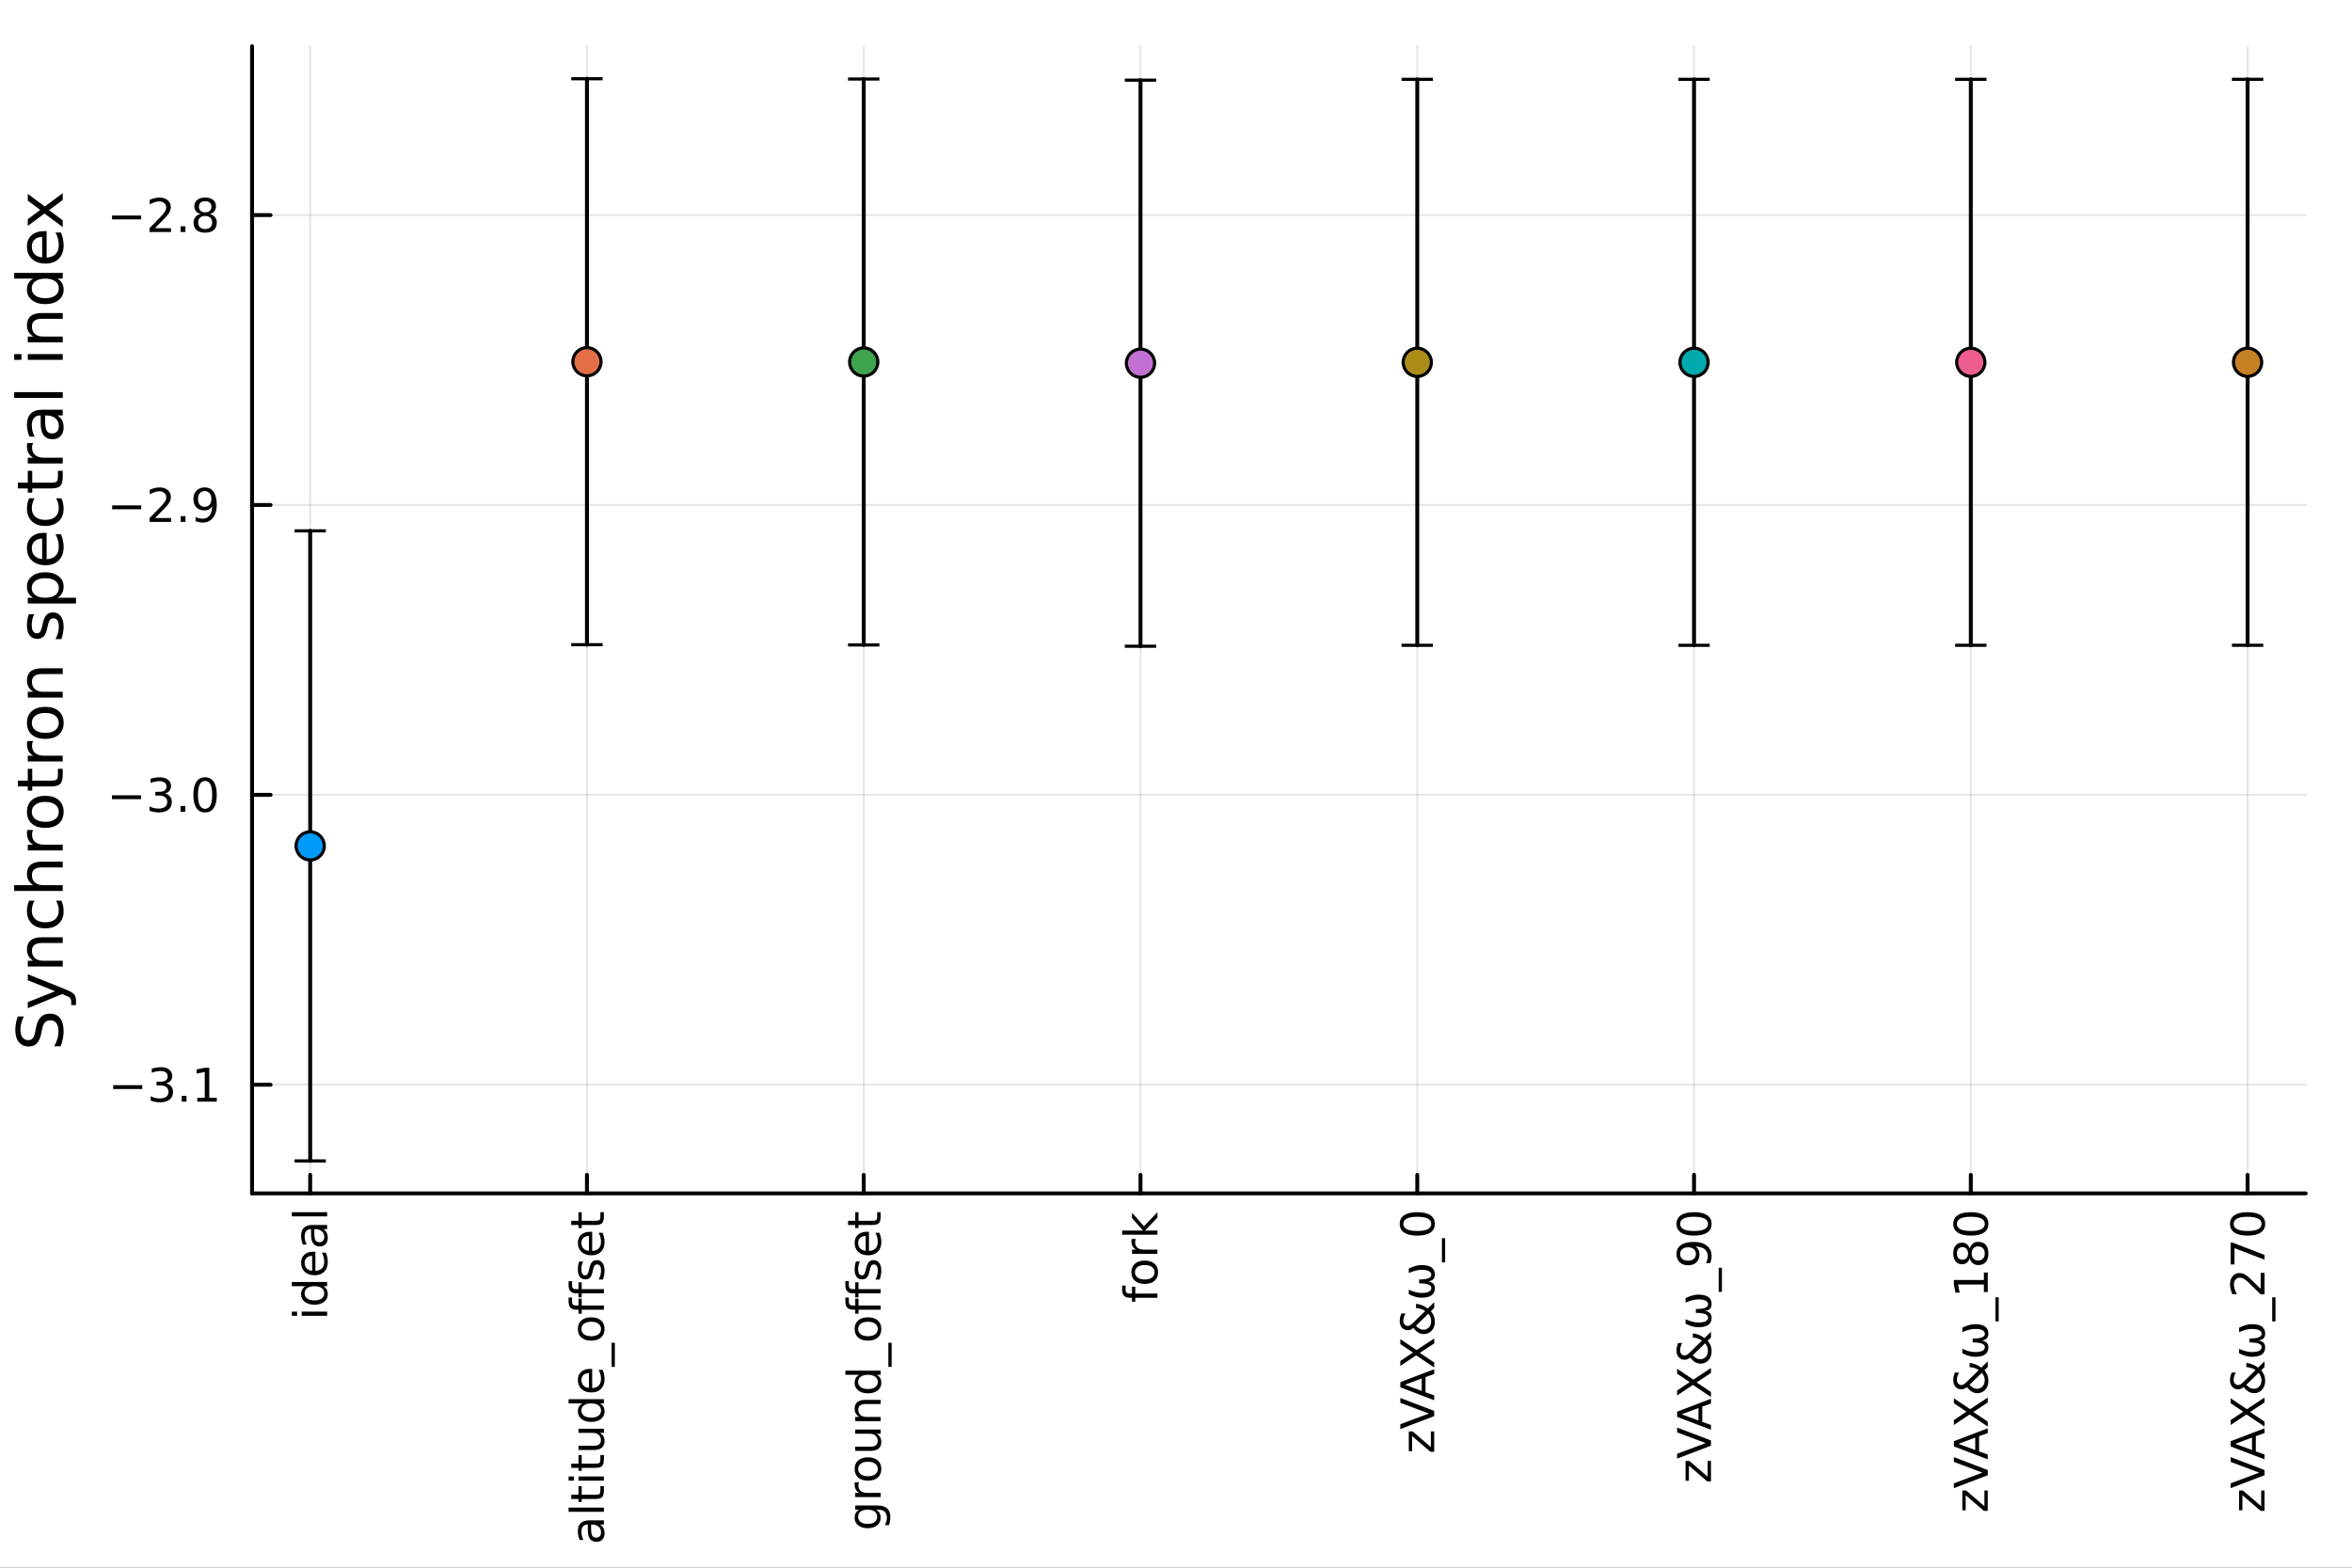 <?xml version="1.0" encoding="utf-8"?>
<svg xmlns="http://www.w3.org/2000/svg" xmlns:xlink="http://www.w3.org/1999/xlink" width="600" height="400" viewBox="0 0 2400 1600">
<rect x="0" y="0" width="2400" height="1600" fill="#333333" stroke="none"/>
<defs>
  <clipPath id="clip630">
    <rect x="0" y="0" width="2400" height="1600"/>
  </clipPath>
</defs>
<path clip-path="url(#clip630)" d="
M0 1600 L2400 1600 L2400 0 L0 0  Z
  " fill="#ffffff" fill-rule="evenodd" fill-opacity="1"/>
<defs>
  <clipPath id="clip631">
    <rect x="480" y="0" width="1681" height="1600"/>
  </clipPath>
</defs>
<path clip-path="url(#clip630)" d="
M257.204 1217.98 L2352.76 1217.98 L2352.76 47.244 L257.204 47.244  Z
  " fill="#ffffff" fill-rule="evenodd" fill-opacity="1"/>
<defs>
  <clipPath id="clip632">
    <rect x="257" y="47" width="2097" height="1172"/>
  </clipPath>
</defs>
<polyline clip-path="url(#clip632)" style="stroke:#000000; stroke-linecap:round; stroke-linejoin:round; stroke-width:2; stroke-opacity:0.1; fill:none" points="
  316.512,1217.98 316.512,47.244 
  "/>
<polyline clip-path="url(#clip632)" style="stroke:#000000; stroke-linecap:round; stroke-linejoin:round; stroke-width:2; stroke-opacity:0.1; fill:none" points="
  598.931,1217.98 598.931,47.244 
  "/>
<polyline clip-path="url(#clip632)" style="stroke:#000000; stroke-linecap:round; stroke-linejoin:round; stroke-width:2; stroke-opacity:0.1; fill:none" points="
  881.351,1217.98 881.351,47.244 
  "/>
<polyline clip-path="url(#clip632)" style="stroke:#000000; stroke-linecap:round; stroke-linejoin:round; stroke-width:2; stroke-opacity:0.1; fill:none" points="
  1163.77,1217.98 1163.77,47.244 
  "/>
<polyline clip-path="url(#clip632)" style="stroke:#000000; stroke-linecap:round; stroke-linejoin:round; stroke-width:2; stroke-opacity:0.1; fill:none" points="
  1446.19,1217.98 1446.19,47.244 
  "/>
<polyline clip-path="url(#clip632)" style="stroke:#000000; stroke-linecap:round; stroke-linejoin:round; stroke-width:2; stroke-opacity:0.1; fill:none" points="
  1728.61,1217.98 1728.61,47.244 
  "/>
<polyline clip-path="url(#clip632)" style="stroke:#000000; stroke-linecap:round; stroke-linejoin:round; stroke-width:2; stroke-opacity:0.1; fill:none" points="
  2011.03,1217.98 2011.03,47.244 
  "/>
<polyline clip-path="url(#clip632)" style="stroke:#000000; stroke-linecap:round; stroke-linejoin:round; stroke-width:2; stroke-opacity:0.1; fill:none" points="
  2293.45,1217.98 2293.45,47.244 
  "/>
<polyline clip-path="url(#clip630)" style="stroke:#000000; stroke-linecap:round; stroke-linejoin:round; stroke-width:4; stroke-opacity:1; fill:none" points="
  257.204,1217.98 2352.76,1217.98 
  "/>
<polyline clip-path="url(#clip630)" style="stroke:#000000; stroke-linecap:round; stroke-linejoin:round; stroke-width:4; stroke-opacity:1; fill:none" points="
  316.512,1217.98 316.512,1199.08 
  "/>
<polyline clip-path="url(#clip630)" style="stroke:#000000; stroke-linecap:round; stroke-linejoin:round; stroke-width:4; stroke-opacity:1; fill:none" points="
  598.931,1217.98 598.931,1199.08 
  "/>
<polyline clip-path="url(#clip630)" style="stroke:#000000; stroke-linecap:round; stroke-linejoin:round; stroke-width:4; stroke-opacity:1; fill:none" points="
  881.351,1217.98 881.351,1199.08 
  "/>
<polyline clip-path="url(#clip630)" style="stroke:#000000; stroke-linecap:round; stroke-linejoin:round; stroke-width:4; stroke-opacity:1; fill:none" points="
  1163.77,1217.98 1163.77,1199.08 
  "/>
<polyline clip-path="url(#clip630)" style="stroke:#000000; stroke-linecap:round; stroke-linejoin:round; stroke-width:4; stroke-opacity:1; fill:none" points="
  1446.19,1217.98 1446.19,1199.08 
  "/>
<polyline clip-path="url(#clip630)" style="stroke:#000000; stroke-linecap:round; stroke-linejoin:round; stroke-width:4; stroke-opacity:1; fill:none" points="
  1728.61,1217.98 1728.61,1199.08 
  "/>
<polyline clip-path="url(#clip630)" style="stroke:#000000; stroke-linecap:round; stroke-linejoin:round; stroke-width:4; stroke-opacity:1; fill:none" points="
  2011.03,1217.98 2011.03,1199.08 
  "/>
<polyline clip-path="url(#clip630)" style="stroke:#000000; stroke-linecap:round; stroke-linejoin:round; stroke-width:4; stroke-opacity:1; fill:none" points="
  2293.45,1217.98 2293.45,1199.08 
  "/>
<path clip-path="url(#clip630)" d="M307.866 1342.92 L307.866 1338.66 L333.792 1338.66 L333.792 1342.92 L307.866 1342.92 M297.774 1342.92 L297.774 1338.66 L303.167 1338.66 L303.167 1342.92 L297.774 1342.92 Z" fill="#000000" fill-rule="evenodd" fill-opacity="1" /><path clip-path="url(#clip630)" d="M311.801 1312.69 L297.774 1312.69 L297.774 1308.43 L333.792 1308.43 L333.792 1312.69 L329.903 1312.69 Q332.218 1314.03 333.352 1316.09 Q334.463 1318.13 334.463 1321 Q334.463 1325.7 330.713 1328.66 Q326.963 1331.6 320.852 1331.6 Q314.741 1331.6 310.991 1328.66 Q307.241 1325.7 307.241 1321 Q307.241 1318.13 308.376 1316.09 Q309.487 1314.03 311.801 1312.69 M320.852 1327.2 Q325.551 1327.2 328.237 1325.28 Q330.899 1323.34 330.899 1319.96 Q330.899 1316.58 328.237 1314.63 Q325.551 1312.69 320.852 1312.69 Q316.153 1312.69 313.491 1314.63 Q310.806 1316.58 310.806 1319.96 Q310.806 1323.34 313.491 1325.28 Q316.153 1327.2 320.852 1327.2 Z" fill="#000000" fill-rule="evenodd" fill-opacity="1" /><path clip-path="url(#clip630)" d="M319.764 1277.48 L321.848 1277.48 L321.848 1297.06 Q326.246 1296.78 328.561 1294.42 Q330.852 1292.04 330.852 1287.8 Q330.852 1285.35 330.25 1283.06 Q329.649 1280.74 328.445 1278.47 L332.473 1278.47 Q333.445 1280.77 333.954 1283.17 Q334.463 1285.58 334.463 1288.06 Q334.463 1294.26 330.852 1297.9 Q327.241 1301.51 321.084 1301.51 Q314.718 1301.51 310.991 1298.08 Q307.241 1294.63 307.241 1288.8 Q307.241 1283.57 310.621 1280.54 Q313.977 1277.48 319.764 1277.48 M318.514 1281.74 Q315.019 1281.79 312.936 1283.71 Q310.852 1285.6 310.852 1288.75 Q310.852 1292.32 312.866 1294.47 Q314.88 1296.6 318.538 1296.92 L318.514 1281.74 Z" fill="#000000" fill-rule="evenodd" fill-opacity="1" /><path clip-path="url(#clip630)" d="M320.76 1258.71 Q320.76 1263.87 321.94 1265.86 Q323.121 1267.85 325.968 1267.85 Q328.237 1267.85 329.579 1266.37 Q330.899 1264.86 330.899 1262.29 Q330.899 1258.75 328.399 1256.62 Q325.875 1254.47 321.709 1254.47 L320.76 1254.47 L320.76 1258.71 M319.001 1250.21 L333.792 1250.21 L333.792 1254.47 L329.857 1254.47 Q332.218 1255.93 333.352 1258.1 Q334.463 1260.28 334.463 1263.43 Q334.463 1267.41 332.241 1269.77 Q329.996 1272.11 326.246 1272.11 Q321.871 1272.11 319.649 1269.19 Q317.426 1266.25 317.426 1260.44 L317.426 1254.47 L317.01 1254.47 Q314.07 1254.47 312.473 1256.41 Q310.852 1258.34 310.852 1261.83 Q310.852 1264.05 311.385 1266.16 Q311.917 1268.27 312.982 1270.21 L309.047 1270.21 Q308.144 1267.87 307.704 1265.67 Q307.241 1263.47 307.241 1261.39 Q307.241 1255.77 310.158 1252.99 Q313.075 1250.21 319.001 1250.21 Z" fill="#000000" fill-rule="evenodd" fill-opacity="1" /><path clip-path="url(#clip630)" d="M297.774 1241.44 L297.774 1237.18 L333.792 1237.18 L333.792 1241.44 L297.774 1241.44 Z" fill="#000000" fill-rule="evenodd" fill-opacity="1" /><path clip-path="url(#clip630)" d="M603.179 1560.21 Q603.179 1565.37 604.36 1567.36 Q605.54 1569.35 608.387 1569.35 Q610.656 1569.35 611.999 1567.87 Q613.318 1566.37 613.318 1563.8 Q613.318 1560.26 610.818 1558.13 Q608.295 1555.97 604.128 1555.97 L603.179 1555.97 L603.179 1560.21 M601.42 1551.71 L616.211 1551.71 L616.211 1555.97 L612.276 1555.97 Q614.637 1557.43 615.772 1559.61 Q616.883 1561.78 616.883 1564.93 Q616.883 1568.91 614.661 1571.27 Q612.415 1573.61 608.665 1573.61 Q604.29 1573.61 602.068 1570.7 Q599.846 1567.76 599.846 1561.95 L599.846 1555.97 L599.429 1555.97 Q596.489 1555.97 594.892 1557.92 Q593.272 1559.84 593.272 1563.33 Q593.272 1565.56 593.804 1567.66 Q594.337 1569.77 595.401 1571.71 L591.466 1571.71 Q590.563 1569.38 590.124 1567.18 Q589.661 1564.98 589.661 1562.89 Q589.661 1557.27 592.577 1554.49 Q595.494 1551.71 601.42 1551.71 Z" fill="#000000" fill-rule="evenodd" fill-opacity="1" /><path clip-path="url(#clip630)" d="M580.193 1542.94 L580.193 1538.68 L616.211 1538.68 L616.211 1542.94 L580.193 1542.94 Z" fill="#000000" fill-rule="evenodd" fill-opacity="1" /><path clip-path="url(#clip630)" d="M582.925 1525.56 L590.286 1525.56 L590.286 1516.78 L593.596 1516.78 L593.596 1525.56 L607.67 1525.56 Q610.841 1525.56 611.744 1524.7 Q612.647 1523.82 612.647 1521.16 L612.647 1516.78 L616.211 1516.78 L616.211 1521.16 Q616.211 1526.09 614.383 1527.96 Q612.531 1529.84 607.67 1529.84 L593.596 1529.84 L593.596 1532.96 L590.286 1532.96 L590.286 1529.84 L582.925 1529.84 L582.925 1525.56 Z" fill="#000000" fill-rule="evenodd" fill-opacity="1" /><path clip-path="url(#clip630)" d="M590.286 1511.18 L590.286 1506.92 L616.211 1506.92 L616.211 1511.18 L590.286 1511.18 M580.193 1511.18 L580.193 1506.92 L585.587 1506.92 L585.587 1511.18 L580.193 1511.18 Z" fill="#000000" fill-rule="evenodd" fill-opacity="1" /><path clip-path="url(#clip630)" d="M582.925 1493.8 L590.286 1493.8 L590.286 1485.02 L593.596 1485.02 L593.596 1493.8 L607.67 1493.8 Q610.841 1493.8 611.744 1492.94 Q612.647 1492.06 612.647 1489.4 L612.647 1485.02 L616.211 1485.02 L616.211 1489.4 Q616.211 1494.33 614.383 1496.21 Q612.531 1498.08 607.67 1498.08 L593.596 1498.08 L593.596 1501.21 L590.286 1501.21 L590.286 1498.08 L582.925 1498.08 L582.925 1493.8 Z" fill="#000000" fill-rule="evenodd" fill-opacity="1" /><path clip-path="url(#clip630)" d="M605.98 1479.86 L590.286 1479.86 L590.286 1475.6 L605.818 1475.6 Q609.499 1475.6 611.35 1474.17 Q613.179 1472.73 613.179 1469.86 Q613.179 1466.41 610.98 1464.42 Q608.781 1462.41 604.985 1462.41 L590.286 1462.41 L590.286 1458.15 L616.211 1458.15 L616.211 1462.41 L612.23 1462.41 Q614.591 1463.96 615.749 1466.02 Q616.883 1468.06 616.883 1470.77 Q616.883 1475.23 614.105 1477.55 Q611.327 1479.86 605.98 1479.86 M589.661 1469.15 L589.661 1469.15 Z" fill="#000000" fill-rule="evenodd" fill-opacity="1" /><path clip-path="url(#clip630)" d="M594.221 1432.32 L580.193 1432.32 L580.193 1428.06 L616.211 1428.06 L616.211 1432.32 L612.323 1432.32 Q614.637 1433.66 615.772 1435.72 Q616.883 1437.76 616.883 1440.63 Q616.883 1445.33 613.133 1448.29 Q609.383 1451.23 603.272 1451.23 Q597.161 1451.23 593.411 1448.29 Q589.661 1445.33 589.661 1440.63 Q589.661 1437.76 590.795 1435.72 Q591.906 1433.66 594.221 1432.32 M603.272 1446.83 Q607.971 1446.83 610.656 1444.91 Q613.318 1442.96 613.318 1439.59 Q613.318 1436.21 610.656 1434.26 Q607.971 1432.32 603.272 1432.32 Q598.573 1432.32 595.911 1434.26 Q593.226 1436.21 593.226 1439.59 Q593.226 1442.96 595.911 1444.91 Q598.573 1446.83 603.272 1446.83 Z" fill="#000000" fill-rule="evenodd" fill-opacity="1" /><path clip-path="url(#clip630)" d="M602.184 1397.11 L604.267 1397.11 L604.267 1416.69 Q608.665 1416.41 610.98 1414.05 Q613.272 1411.67 613.272 1407.43 Q613.272 1404.98 612.67 1402.69 Q612.068 1400.37 610.864 1398.1 L614.892 1398.1 Q615.864 1400.4 616.374 1402.8 Q616.883 1405.21 616.883 1407.69 Q616.883 1413.89 613.272 1417.53 Q609.661 1421.14 603.503 1421.14 Q597.138 1421.14 593.411 1417.71 Q589.661 1414.26 589.661 1408.43 Q589.661 1403.2 593.04 1400.16 Q596.397 1397.11 602.184 1397.11 M600.934 1401.37 Q597.438 1401.41 595.355 1403.34 Q593.272 1405.23 593.272 1408.38 Q593.272 1411.95 595.286 1414.1 Q597.3 1416.23 600.957 1416.55 L600.934 1401.37 Z" fill="#000000" fill-rule="evenodd" fill-opacity="1" /><path clip-path="url(#clip630)" d="M624.082 1370.42 L627.392 1370.42 L627.392 1395.05 L624.082 1395.05 L624.082 1370.42 Z" fill="#000000" fill-rule="evenodd" fill-opacity="1" /><path clip-path="url(#clip630)" d="M593.272 1356.37 Q593.272 1359.79 595.957 1361.78 Q598.619 1363.78 603.272 1363.78 Q607.924 1363.78 610.61 1361.81 Q613.272 1359.82 613.272 1356.37 Q613.272 1352.97 610.587 1350.97 Q607.901 1348.98 603.272 1348.98 Q598.665 1348.98 595.98 1350.97 Q593.272 1352.97 593.272 1356.37 M589.661 1356.37 Q589.661 1350.81 593.272 1347.64 Q596.883 1344.47 603.272 1344.47 Q609.637 1344.47 613.272 1347.64 Q616.883 1350.81 616.883 1356.37 Q616.883 1361.95 613.272 1365.12 Q609.637 1368.27 603.272 1368.27 Q596.883 1368.27 593.272 1365.12 Q589.661 1361.95 589.661 1356.37 Z" fill="#000000" fill-rule="evenodd" fill-opacity="1" /><path clip-path="url(#clip630)" d="M580.193 1324.28 L583.735 1324.28 L583.735 1328.36 Q583.735 1330.65 584.661 1331.55 Q585.587 1332.43 587.994 1332.43 L590.286 1332.43 L590.286 1325.42 L593.596 1325.42 L593.596 1332.43 L616.211 1332.43 L616.211 1336.72 L593.596 1336.72 L593.596 1340.79 L590.286 1340.79 L590.286 1336.72 L588.48 1336.72 Q584.151 1336.72 582.184 1334.7 Q580.193 1332.69 580.193 1328.31 L580.193 1324.28 Z" fill="#000000" fill-rule="evenodd" fill-opacity="1" /><path clip-path="url(#clip630)" d="M580.193 1307.6 L583.735 1307.6 L583.735 1311.67 Q583.735 1313.96 584.661 1314.86 Q585.587 1315.74 587.994 1315.74 L590.286 1315.74 L590.286 1308.73 L593.596 1308.73 L593.596 1315.74 L616.211 1315.74 L616.211 1320.03 L593.596 1320.03 L593.596 1324.1 L590.286 1324.1 L590.286 1320.03 L588.48 1320.03 Q584.151 1320.03 582.184 1318.01 Q580.193 1316 580.193 1311.62 L580.193 1307.6 Z" fill="#000000" fill-rule="evenodd" fill-opacity="1" /><path clip-path="url(#clip630)" d="M591.05 1287.5 L595.077 1287.5 Q594.151 1289.31 593.688 1291.25 Q593.226 1293.2 593.226 1295.28 Q593.226 1298.45 594.198 1300.05 Q595.17 1301.62 597.114 1301.62 Q598.596 1301.62 599.452 1300.49 Q600.286 1299.35 601.05 1295.93 L601.374 1294.47 Q602.346 1289.93 604.128 1288.04 Q605.887 1286.11 609.059 1286.11 Q612.67 1286.11 614.776 1288.98 Q616.883 1291.83 616.883 1296.83 Q616.883 1298.91 616.466 1301.18 Q616.073 1303.43 615.262 1305.93 L610.864 1305.93 Q612.091 1303.57 612.716 1301.28 Q613.318 1298.98 613.318 1296.74 Q613.318 1293.73 612.299 1292.11 Q611.258 1290.49 609.383 1290.49 Q607.647 1290.49 606.721 1291.67 Q605.795 1292.83 604.938 1296.78 L604.591 1298.27 Q603.758 1302.22 602.045 1303.98 Q600.309 1305.74 597.3 1305.74 Q593.642 1305.74 591.651 1303.15 Q589.661 1300.56 589.661 1295.79 Q589.661 1293.43 590.008 1291.35 Q590.355 1289.26 591.05 1287.5 Z" fill="#000000" fill-rule="evenodd" fill-opacity="1" /><path clip-path="url(#clip630)" d="M602.184 1257.16 L604.267 1257.16 L604.267 1276.74 Q608.665 1276.46 610.98 1274.1 Q613.272 1271.72 613.272 1267.48 Q613.272 1265.03 612.67 1262.73 Q612.068 1260.42 610.864 1258.15 L614.892 1258.15 Q615.864 1260.44 616.374 1262.85 Q616.883 1265.26 616.883 1267.73 Q616.883 1273.94 613.272 1277.57 Q609.661 1281.18 603.503 1281.18 Q597.138 1281.18 593.411 1277.76 Q589.661 1274.31 589.661 1268.47 Q589.661 1263.24 593.04 1260.21 Q596.397 1257.16 602.184 1257.16 M600.934 1261.41 Q597.438 1261.46 595.355 1263.38 Q593.272 1265.28 593.272 1268.43 Q593.272 1271.99 595.286 1274.15 Q597.3 1276.28 600.957 1276.6 L600.934 1261.41 Z" fill="#000000" fill-rule="evenodd" fill-opacity="1" /><path clip-path="url(#clip630)" d="M582.925 1245.95 L590.286 1245.95 L590.286 1237.18 L593.596 1237.18 L593.596 1245.95 L607.67 1245.95 Q610.841 1245.95 611.744 1245.1 Q612.647 1244.22 612.647 1241.55 L612.647 1237.18 L616.211 1237.18 L616.211 1241.55 Q616.211 1246.48 614.383 1248.36 Q612.531 1250.23 607.67 1250.23 L593.596 1250.23 L593.596 1253.36 L590.286 1253.36 L590.286 1250.23 L582.925 1250.23 L582.925 1245.95 Z" fill="#000000" fill-rule="evenodd" fill-opacity="1" /><path clip-path="url(#clip630)" d="M885.367 1540.79 Q880.737 1540.79 878.191 1542.71 Q875.645 1544.61 875.645 1548.06 Q875.645 1551.48 878.191 1553.4 Q880.737 1555.3 885.367 1555.3 Q889.974 1555.3 892.52 1553.4 Q895.066 1551.48 895.066 1548.06 Q895.066 1544.61 892.52 1542.71 Q889.974 1540.79 885.367 1540.79 M895.413 1536.53 Q902.034 1536.53 905.251 1539.47 Q908.492 1542.41 908.492 1548.47 Q908.492 1550.72 908.145 1552.71 Q907.821 1554.7 907.126 1556.58 L902.983 1556.58 Q904.001 1554.7 904.487 1552.87 Q904.973 1551.04 904.973 1549.14 Q904.973 1544.95 902.774 1542.87 Q900.598 1540.79 896.177 1540.79 L894.071 1540.79 Q896.362 1542.11 897.497 1544.17 Q898.631 1546.23 898.631 1549.1 Q898.631 1553.87 894.997 1556.78 Q891.362 1559.7 885.367 1559.7 Q879.349 1559.7 875.714 1556.78 Q872.08 1553.87 872.08 1549.1 Q872.08 1546.23 873.214 1544.17 Q874.349 1542.11 876.64 1540.79 L872.705 1540.79 L872.705 1536.53 L895.413 1536.53 Z" fill="#000000" fill-rule="evenodd" fill-opacity="1" /><path clip-path="url(#clip630)" d="M876.687 1512.73 Q876.27 1513.45 876.085 1514.31 Q875.876 1515.14 875.876 1516.16 Q875.876 1519.77 878.237 1521.71 Q880.575 1523.64 884.974 1523.64 L898.631 1523.64 L898.631 1527.92 L872.705 1527.92 L872.705 1523.64 L876.733 1523.64 Q874.372 1522.29 873.237 1520.14 Q872.08 1517.99 872.08 1514.91 Q872.08 1514.47 872.15 1513.94 Q872.196 1513.4 872.312 1512.76 L876.687 1512.73 Z" fill="#000000" fill-rule="evenodd" fill-opacity="1" /><path clip-path="url(#clip630)" d="M875.691 1499.26 Q875.691 1502.69 878.376 1504.68 Q881.038 1506.67 885.691 1506.67 Q890.344 1506.67 893.029 1504.7 Q895.691 1502.71 895.691 1499.26 Q895.691 1495.86 893.006 1493.87 Q890.321 1491.88 885.691 1491.88 Q881.085 1491.88 878.4 1493.87 Q875.691 1495.86 875.691 1499.26 M872.08 1499.26 Q872.08 1493.71 875.691 1490.53 Q879.302 1487.36 885.691 1487.36 Q892.057 1487.36 895.691 1490.53 Q899.302 1493.71 899.302 1499.26 Q899.302 1504.84 895.691 1508.01 Q892.057 1511.16 885.691 1511.16 Q879.302 1511.16 875.691 1508.01 Q872.08 1504.84 872.08 1499.26 Z" fill="#000000" fill-rule="evenodd" fill-opacity="1" /><path clip-path="url(#clip630)" d="M888.399 1480.74 L872.705 1480.74 L872.705 1476.48 L888.237 1476.48 Q891.918 1476.48 893.77 1475.05 Q895.598 1473.61 895.598 1470.74 Q895.598 1467.29 893.399 1465.3 Q891.2 1463.29 887.404 1463.29 L872.705 1463.29 L872.705 1459.03 L898.631 1459.03 L898.631 1463.29 L894.649 1463.29 Q897.011 1464.84 898.168 1466.9 Q899.302 1468.94 899.302 1471.65 Q899.302 1476.11 896.524 1478.43 Q893.747 1480.74 888.399 1480.74 M872.08 1470.02 L872.08 1470.02 Z" fill="#000000" fill-rule="evenodd" fill-opacity="1" /><path clip-path="url(#clip630)" d="M882.983 1428.71 L898.631 1428.71 L898.631 1432.96 L883.122 1432.96 Q879.441 1432.96 877.612 1434.4 Q875.784 1435.84 875.784 1438.71 Q875.784 1442.15 877.983 1444.15 Q880.182 1446.14 883.978 1446.14 L898.631 1446.14 L898.631 1450.42 L872.705 1450.42 L872.705 1446.14 L876.733 1446.14 Q874.395 1444.61 873.237 1442.55 Q872.08 1440.46 872.08 1437.76 Q872.08 1433.29 874.858 1431 Q877.612 1428.71 882.983 1428.71 Z" fill="#000000" fill-rule="evenodd" fill-opacity="1" /><path clip-path="url(#clip630)" d="M876.64 1403.15 L862.613 1403.15 L862.613 1398.89 L898.631 1398.89 L898.631 1403.15 L894.742 1403.15 Q897.057 1404.49 898.191 1406.55 Q899.302 1408.59 899.302 1411.46 Q899.302 1416.16 895.552 1419.12 Q891.802 1422.06 885.691 1422.06 Q879.58 1422.06 875.83 1419.12 Q872.08 1416.16 872.08 1411.46 Q872.08 1408.59 873.214 1406.55 Q874.325 1404.49 876.64 1403.15 M885.691 1417.66 Q890.39 1417.66 893.075 1415.74 Q895.737 1413.8 895.737 1410.42 Q895.737 1407.04 893.075 1405.09 Q890.39 1403.15 885.691 1403.15 Q880.992 1403.15 878.33 1405.09 Q875.645 1407.04 875.645 1410.42 Q875.645 1413.8 878.33 1415.74 Q880.992 1417.66 885.691 1417.66 Z" fill="#000000" fill-rule="evenodd" fill-opacity="1" /><path clip-path="url(#clip630)" d="M906.501 1370.42 L909.811 1370.42 L909.811 1395.05 L906.501 1395.05 L906.501 1370.42 Z" fill="#000000" fill-rule="evenodd" fill-opacity="1" /><path clip-path="url(#clip630)" d="M875.691 1356.37 Q875.691 1359.79 878.376 1361.78 Q881.038 1363.78 885.691 1363.78 Q890.344 1363.78 893.029 1361.81 Q895.691 1359.82 895.691 1356.37 Q895.691 1352.97 893.006 1350.97 Q890.321 1348.98 885.691 1348.98 Q881.085 1348.98 878.4 1350.97 Q875.691 1352.97 875.691 1356.37 M872.08 1356.37 Q872.08 1350.81 875.691 1347.64 Q879.302 1344.47 885.691 1344.47 Q892.057 1344.47 895.691 1347.64 Q899.302 1350.81 899.302 1356.37 Q899.302 1361.95 895.691 1365.12 Q892.057 1368.27 885.691 1368.27 Q879.302 1368.27 875.691 1365.12 Q872.08 1361.95 872.08 1356.37 Z" fill="#000000" fill-rule="evenodd" fill-opacity="1" /><path clip-path="url(#clip630)" d="M862.613 1324.28 L866.154 1324.28 L866.154 1328.36 Q866.154 1330.65 867.08 1331.55 Q868.006 1332.43 870.413 1332.43 L872.705 1332.43 L872.705 1325.42 L876.015 1325.42 L876.015 1332.43 L898.631 1332.43 L898.631 1336.72 L876.015 1336.72 L876.015 1340.79 L872.705 1340.79 L872.705 1336.72 L870.9 1336.72 Q866.571 1336.72 864.603 1334.7 Q862.613 1332.69 862.613 1328.31 L862.613 1324.28 Z" fill="#000000" fill-rule="evenodd" fill-opacity="1" /><path clip-path="url(#clip630)" d="M862.613 1307.6 L866.154 1307.6 L866.154 1311.67 Q866.154 1313.96 867.08 1314.86 Q868.006 1315.74 870.413 1315.74 L872.705 1315.74 L872.705 1308.73 L876.015 1308.73 L876.015 1315.74 L898.631 1315.74 L898.631 1320.03 L876.015 1320.03 L876.015 1324.1 L872.705 1324.1 L872.705 1320.03 L870.9 1320.03 Q866.571 1320.03 864.603 1318.01 Q862.613 1316 862.613 1311.62 L862.613 1307.6 Z" fill="#000000" fill-rule="evenodd" fill-opacity="1" /><path clip-path="url(#clip630)" d="M873.469 1287.5 L877.497 1287.5 Q876.571 1289.31 876.108 1291.25 Q875.645 1293.2 875.645 1295.28 Q875.645 1298.45 876.617 1300.05 Q877.589 1301.62 879.534 1301.62 Q881.015 1301.62 881.872 1300.49 Q882.705 1299.35 883.469 1295.93 L883.793 1294.47 Q884.765 1289.93 886.548 1288.04 Q888.307 1286.11 891.478 1286.11 Q895.089 1286.11 897.196 1288.98 Q899.302 1291.83 899.302 1296.83 Q899.302 1298.91 898.886 1301.18 Q898.492 1303.43 897.682 1305.93 L893.284 1305.93 Q894.511 1303.57 895.136 1301.28 Q895.737 1298.98 895.737 1296.74 Q895.737 1293.73 894.719 1292.11 Q893.677 1290.49 891.802 1290.49 Q890.066 1290.49 889.14 1291.67 Q888.214 1292.83 887.358 1296.78 L887.011 1298.27 Q886.177 1302.22 884.464 1303.98 Q882.728 1305.74 879.719 1305.74 Q876.062 1305.74 874.071 1303.15 Q872.08 1300.56 872.08 1295.79 Q872.08 1293.43 872.427 1291.35 Q872.775 1289.26 873.469 1287.5 Z" fill="#000000" fill-rule="evenodd" fill-opacity="1" /><path clip-path="url(#clip630)" d="M884.603 1257.16 L886.687 1257.16 L886.687 1276.74 Q891.085 1276.46 893.399 1274.1 Q895.691 1271.72 895.691 1267.48 Q895.691 1265.03 895.089 1262.73 Q894.487 1260.42 893.284 1258.15 L897.311 1258.15 Q898.284 1260.44 898.793 1262.85 Q899.302 1265.26 899.302 1267.73 Q899.302 1273.94 895.691 1277.57 Q892.08 1281.18 885.923 1281.18 Q879.557 1281.18 875.83 1277.76 Q872.08 1274.31 872.08 1268.47 Q872.08 1263.24 875.46 1260.21 Q878.816 1257.16 884.603 1257.16 M883.353 1261.41 Q879.858 1261.46 877.775 1263.38 Q875.691 1265.28 875.691 1268.43 Q875.691 1271.99 877.705 1274.15 Q879.719 1276.28 883.376 1276.6 L883.353 1261.41 Z" fill="#000000" fill-rule="evenodd" fill-opacity="1" /><path clip-path="url(#clip630)" d="M865.344 1245.95 L872.705 1245.95 L872.705 1237.18 L876.015 1237.18 L876.015 1245.95 L890.089 1245.95 Q893.261 1245.95 894.163 1245.1 Q895.066 1244.22 895.066 1241.55 L895.066 1237.18 L898.631 1237.18 L898.631 1241.55 Q898.631 1246.48 896.802 1248.36 Q894.95 1250.23 890.089 1250.23 L876.015 1250.23 L876.015 1253.36 L872.705 1253.36 L872.705 1250.23 L865.344 1250.23 L865.344 1245.95 Z" fill="#000000" fill-rule="evenodd" fill-opacity="1" /><path clip-path="url(#clip630)" d="M1145.03 1312.09 L1148.57 1312.09 L1148.57 1316.16 Q1148.57 1318.45 1149.5 1319.35 Q1150.43 1320.23 1152.83 1320.23 L1155.12 1320.23 L1155.12 1313.22 L1158.43 1313.22 L1158.43 1320.23 L1181.05 1320.23 L1181.05 1324.52 L1158.43 1324.52 L1158.43 1328.59 L1155.12 1328.59 L1155.12 1324.52 L1153.32 1324.52 Q1148.99 1324.52 1147.02 1322.5 Q1145.03 1320.49 1145.03 1316.11 L1145.03 1312.09 Z" fill="#000000" fill-rule="evenodd" fill-opacity="1" /><path clip-path="url(#clip630)" d="M1158.11 1298.47 Q1158.11 1301.9 1160.8 1303.89 Q1163.46 1305.88 1168.11 1305.88 Q1172.76 1305.88 1175.45 1303.91 Q1178.11 1301.92 1178.11 1298.47 Q1178.11 1295.07 1175.43 1293.08 Q1172.74 1291.09 1168.11 1291.09 Q1163.5 1291.09 1160.82 1293.08 Q1158.11 1295.07 1158.11 1298.47 M1154.5 1298.47 Q1154.5 1292.92 1158.11 1289.75 Q1161.72 1286.58 1168.11 1286.58 Q1174.48 1286.58 1178.11 1289.75 Q1181.72 1292.92 1181.72 1298.47 Q1181.72 1304.05 1178.11 1307.22 Q1174.48 1310.37 1168.11 1310.37 Q1161.72 1310.37 1158.11 1307.22 Q1154.5 1304.05 1154.5 1298.47 Z" fill="#000000" fill-rule="evenodd" fill-opacity="1" /><path clip-path="url(#clip630)" d="M1159.11 1264.49 Q1158.69 1265.21 1158.5 1266.07 Q1158.3 1266.9 1158.3 1267.92 Q1158.3 1271.53 1160.66 1273.47 Q1162.99 1275.4 1167.39 1275.4 L1181.05 1275.4 L1181.05 1279.68 L1155.12 1279.68 L1155.12 1275.4 L1159.15 1275.4 Q1156.79 1274.05 1155.66 1271.9 Q1154.5 1269.75 1154.5 1266.67 Q1154.5 1266.23 1154.57 1265.7 Q1154.62 1265.16 1154.73 1264.52 L1159.11 1264.49 Z" fill="#000000" fill-rule="evenodd" fill-opacity="1" /><path clip-path="url(#clip630)" d="M1145.03 1260.19 L1145.03 1255.91 L1166.3 1255.91 L1155.12 1243.2 L1155.12 1237.76 L1167.25 1251.51 L1181.05 1237.18 L1181.05 1242.73 L1168.39 1255.91 L1181.05 1255.91 L1181.05 1260.19 L1145.03 1260.19 Z" fill="#000000" fill-rule="evenodd" fill-opacity="1" /><path clip-path="url(#clip630)" d="M1437.54 1481.14 L1437.54 1460.9 L1441.43 1460.9 L1460.07 1476.92 L1460.07 1460.9 L1463.47 1460.9 L1463.47 1481.71 L1459.58 1481.71 L1440.95 1465.7 L1440.95 1481.14 L1437.54 1481.14 Z" fill="#000000" fill-rule="evenodd" fill-opacity="1" /><path clip-path="url(#clip630)" d="M1463.47 1445.3 L1428.91 1458.5 L1428.91 1453.61 L1458.01 1442.66 L1428.91 1431.69 L1428.91 1426.83 L1463.47 1440 L1463.47 1445.3 Z" fill="#000000" fill-rule="evenodd" fill-opacity="1" /><path clip-path="url(#clip630)" d="M1433.52 1413.27 L1450.72 1419.61 L1450.72 1406.9 L1433.52 1413.27 M1428.91 1415.9 L1428.91 1410.6 L1463.47 1397.43 L1463.47 1402.29 L1454.6 1405.44 L1454.6 1421.02 L1463.47 1424.17 L1463.47 1429.1 L1428.91 1415.9 Z" fill="#000000" fill-rule="evenodd" fill-opacity="1" /><path clip-path="url(#clip630)" d="M1428.91 1394.05 L1428.91 1389.03 L1441.76 1380.44 L1428.91 1371.81 L1428.91 1366.78 L1445.51 1377.9 L1463.47 1366.04 L1463.47 1371.07 L1448.77 1380.79 L1463.47 1390.58 L1463.47 1395.63 L1445.02 1383.29 L1428.91 1394.05 Z" fill="#000000" fill-rule="evenodd" fill-opacity="1" /><path clip-path="url(#clip630)" d="M1444.88 1353.03 Q1446.76 1355.14 1448.63 1356.14 Q1450.48 1357.11 1452.52 1357.11 Q1455.9 1357.11 1458.15 1354.66 Q1460.39 1352.2 1460.39 1348.5 Q1460.39 1346.3 1459.67 1344.38 Q1458.93 1342.46 1457.45 1340.77 L1444.88 1353.03 M1442.29 1349.77 L1454.33 1338.01 Q1452.27 1336.65 1449.93 1335.88 Q1447.57 1335.12 1444.93 1334.98 L1444.93 1330.67 Q1447.98 1330.95 1450.97 1332.16 Q1453.96 1333.36 1456.87 1335.51 L1463.47 1329.05 L1463.47 1334.89 L1460.07 1338.2 Q1462.13 1340.6 1463.15 1343.24 Q1464.14 1345.88 1464.14 1348.91 Q1464.14 1354.49 1460.97 1358.03 Q1457.78 1361.58 1452.8 1361.58 Q1449.84 1361.58 1447.24 1360.03 Q1444.63 1358.47 1442.34 1355.37 Q1440.88 1356.48 1439.44 1357.06 Q1437.98 1357.64 1436.59 1357.64 Q1432.84 1357.64 1430.58 1355.07 Q1428.28 1352.5 1428.28 1348.24 Q1428.28 1346.32 1428.7 1344.42 Q1429.12 1342.5 1429.95 1340.53 L1434.16 1340.53 Q1433.08 1342.55 1432.52 1344.38 Q1431.94 1346.21 1431.94 1347.78 Q1431.94 1350.21 1433.24 1351.74 Q1434.51 1353.24 1436.55 1353.24 Q1437.73 1353.24 1438.93 1352.57 Q1440.11 1351.88 1442.29 1349.77 Z" fill="#000000" fill-rule="evenodd" fill-opacity="1" /><path clip-path="url(#clip630)" d="M1464.14 1314.86 Q1464.14 1324.47 1450.39 1324.47 Q1444.95 1324.47 1437.54 1320.88 L1437.54 1316.3 Q1444.95 1319.61 1450.51 1319.61 Q1460.53 1319.61 1460.53 1314.47 Q1460.53 1309.77 1448.08 1309.77 L1448.08 1305.84 Q1460.53 1305.84 1460.53 1301.14 Q1460.53 1296 1450.51 1296 Q1444.95 1296 1437.54 1299.31 L1437.54 1294.72 Q1444.95 1291.14 1450.39 1291.14 Q1464.14 1291.14 1464.14 1300.74 Q1464.14 1307.04 1457.22 1307.8 Q1464.14 1308.75 1464.14 1314.86 Z" fill="#000000" fill-rule="evenodd" fill-opacity="1" /><path clip-path="url(#clip630)" d="M1471.34 1263.73 L1474.65 1263.73 L1474.65 1288.36 L1471.34 1288.36 L1471.34 1263.73 Z" fill="#000000" fill-rule="evenodd" fill-opacity="1" /><path clip-path="url(#clip630)" d="M1431.99 1249.12 Q1431.99 1252.73 1435.55 1254.56 Q1439.09 1256.37 1446.22 1256.37 Q1453.33 1256.37 1456.9 1254.56 Q1460.44 1252.73 1460.44 1249.12 Q1460.44 1245.49 1456.9 1243.68 Q1453.33 1241.85 1446.22 1241.85 Q1439.09 1241.85 1435.55 1243.68 Q1431.99 1245.49 1431.99 1249.12 M1428.28 1249.12 Q1428.28 1243.31 1432.89 1240.26 Q1437.47 1237.18 1446.22 1237.18 Q1454.95 1237.18 1459.56 1240.26 Q1464.14 1243.31 1464.14 1249.12 Q1464.14 1254.93 1459.56 1258.01 Q1454.95 1261.07 1446.22 1261.07 Q1437.47 1261.07 1432.89 1258.01 Q1428.28 1254.93 1428.28 1249.12 Z" fill="#000000" fill-rule="evenodd" fill-opacity="1" /><path clip-path="url(#clip630)" d="M1719.96 1511.3 L1719.96 1491.07 L1723.85 1491.07 L1742.49 1507.08 L1742.49 1491.07 L1745.89 1491.07 L1745.89 1511.88 L1742 1511.88 L1723.37 1495.86 L1723.37 1511.3 L1719.96 1511.3 Z" fill="#000000" fill-rule="evenodd" fill-opacity="1" /><path clip-path="url(#clip630)" d="M1745.89 1475.46 L1711.33 1488.66 L1711.33 1483.77 L1740.43 1472.83 L1711.33 1461.85 L1711.33 1456.99 L1745.89 1470.16 L1745.89 1475.46 Z" fill="#000000" fill-rule="evenodd" fill-opacity="1" /><path clip-path="url(#clip630)" d="M1715.94 1443.43 L1733.13 1449.77 L1733.13 1437.06 L1715.94 1443.43 M1711.33 1446.07 L1711.33 1440.77 L1745.89 1427.59 L1745.89 1432.46 L1737.02 1435.6 L1737.02 1451.18 L1745.89 1454.33 L1745.89 1459.26 L1711.33 1446.07 Z" fill="#000000" fill-rule="evenodd" fill-opacity="1" /><path clip-path="url(#clip630)" d="M1711.33 1424.21 L1711.33 1419.19 L1724.18 1410.6 L1711.33 1401.97 L1711.33 1396.95 L1727.93 1408.06 L1745.89 1396.21 L1745.89 1401.23 L1731.19 1410.95 L1745.89 1420.74 L1745.89 1425.79 L1727.44 1413.45 L1711.33 1424.21 Z" fill="#000000" fill-rule="evenodd" fill-opacity="1" /><path clip-path="url(#clip630)" d="M1727.3 1383.2 Q1729.18 1385.3 1731.05 1386.3 Q1732.9 1387.27 1734.94 1387.27 Q1738.32 1387.27 1740.57 1384.82 Q1742.81 1382.36 1742.81 1378.66 Q1742.81 1376.46 1742.09 1374.54 Q1741.35 1372.62 1739.87 1370.93 L1727.3 1383.2 M1724.71 1379.93 L1736.75 1368.17 Q1734.69 1366.81 1732.35 1366.04 Q1729.99 1365.28 1727.35 1365.14 L1727.35 1360.84 Q1730.4 1361.11 1733.39 1362.32 Q1736.38 1363.52 1739.29 1365.67 L1745.89 1359.22 L1745.89 1365.05 L1742.49 1368.36 Q1744.55 1370.77 1745.56 1373.4 Q1746.56 1376.04 1746.56 1379.08 Q1746.56 1384.65 1743.39 1388.2 Q1740.19 1391.74 1735.22 1391.74 Q1732.25 1391.74 1729.66 1390.19 Q1727.05 1388.64 1724.75 1385.53 Q1723.3 1386.65 1721.86 1387.22 Q1720.4 1387.8 1719.01 1387.8 Q1715.26 1387.8 1713 1385.23 Q1710.7 1382.66 1710.7 1378.4 Q1710.7 1376.48 1711.12 1374.59 Q1711.54 1372.66 1712.37 1370.7 L1716.58 1370.7 Q1715.5 1372.71 1714.94 1374.54 Q1714.36 1376.37 1714.36 1377.94 Q1714.36 1380.37 1715.66 1381.9 Q1716.93 1383.4 1718.97 1383.4 Q1720.15 1383.4 1721.35 1382.73 Q1722.53 1382.04 1724.71 1379.93 Z" fill="#000000" fill-rule="evenodd" fill-opacity="1" /><path clip-path="url(#clip630)" d="M1746.56 1345.03 Q1746.56 1354.63 1732.81 1354.63 Q1727.37 1354.63 1719.96 1351.04 L1719.96 1346.46 Q1727.37 1349.77 1732.93 1349.77 Q1742.95 1349.77 1742.95 1344.63 Q1742.95 1339.93 1730.5 1339.93 L1730.5 1336 Q1742.95 1336 1742.95 1331.3 Q1742.95 1326.16 1732.93 1326.16 Q1727.37 1326.16 1719.96 1329.47 L1719.96 1324.89 Q1727.37 1321.3 1732.81 1321.3 Q1746.56 1321.3 1746.56 1330.91 Q1746.56 1337.2 1739.64 1337.97 Q1746.56 1338.91 1746.56 1345.03 Z" fill="#000000" fill-rule="evenodd" fill-opacity="1" /><path clip-path="url(#clip630)" d="M1753.76 1293.89 L1757.07 1293.89 L1757.07 1318.52 L1753.76 1318.52 L1753.76 1293.89 Z" fill="#000000" fill-rule="evenodd" fill-opacity="1" /><path clip-path="url(#clip630)" d="M1745.17 1289.15 L1740.91 1289.15 Q1741.75 1287.39 1742.19 1285.58 Q1742.63 1283.78 1742.63 1282.04 Q1742.63 1277.41 1739.52 1274.98 Q1736.4 1272.53 1730.06 1272.18 Q1732.05 1273.52 1733.11 1275.58 Q1734.18 1277.64 1734.18 1280.14 Q1734.18 1285.33 1731.05 1288.36 Q1727.9 1291.37 1722.46 1291.37 Q1717.14 1291.37 1713.92 1288.22 Q1710.7 1285.07 1710.7 1279.84 Q1710.7 1273.85 1715.31 1270.7 Q1719.89 1267.53 1728.64 1267.53 Q1736.82 1267.53 1741.7 1271.41 Q1746.56 1275.28 1746.56 1281.83 Q1746.56 1283.59 1746.21 1285.4 Q1745.87 1287.2 1745.17 1289.15 M1730.52 1279.84 Q1730.52 1276.69 1728.37 1274.86 Q1726.21 1273.01 1722.46 1273.01 Q1718.74 1273.01 1716.58 1274.86 Q1714.41 1276.69 1714.41 1279.84 Q1714.41 1282.99 1716.58 1284.84 Q1718.74 1286.67 1722.46 1286.67 Q1726.21 1286.67 1728.37 1284.84 Q1730.52 1282.99 1730.52 1279.84 Z" fill="#000000" fill-rule="evenodd" fill-opacity="1" /><path clip-path="url(#clip630)" d="M1714.41 1249.12 Q1714.41 1252.73 1717.97 1254.56 Q1721.51 1256.37 1728.64 1256.37 Q1735.75 1256.37 1739.32 1254.56 Q1742.86 1252.73 1742.86 1249.12 Q1742.86 1245.49 1739.32 1243.68 Q1735.75 1241.85 1728.64 1241.85 Q1721.51 1241.85 1717.97 1243.68 Q1714.41 1245.49 1714.41 1249.12 M1710.7 1249.12 Q1710.7 1243.31 1715.31 1240.26 Q1719.89 1237.18 1728.64 1237.18 Q1737.37 1237.18 1741.98 1240.26 Q1746.56 1243.31 1746.56 1249.12 Q1746.56 1254.93 1741.98 1258.01 Q1737.37 1261.07 1728.64 1261.07 Q1719.89 1261.07 1715.31 1258.01 Q1710.7 1254.93 1710.7 1249.12 Z" fill="#000000" fill-rule="evenodd" fill-opacity="1" /><path clip-path="url(#clip630)" d="M2002.38 1541.46 L2002.38 1521.23 L2006.27 1521.23 L2024.91 1537.25 L2024.91 1521.23 L2028.31 1521.23 L2028.31 1542.04 L2024.42 1542.04 L2005.79 1526.02 L2005.79 1541.46 L2002.38 1541.46 Z" fill="#000000" fill-rule="evenodd" fill-opacity="1" /><path clip-path="url(#clip630)" d="M2028.31 1505.63 L1993.75 1518.82 L1993.75 1513.94 L2022.85 1502.99 L1993.75 1492.02 L1993.75 1487.15 L2028.31 1500.33 L2028.31 1505.63 Z" fill="#000000" fill-rule="evenodd" fill-opacity="1" /><path clip-path="url(#clip630)" d="M1998.35 1473.59 L2015.55 1479.93 L2015.55 1467.22 L1998.35 1473.59 M1993.75 1476.23 L1993.75 1470.93 L2028.31 1457.76 L2028.31 1462.62 L2019.44 1465.77 L2019.44 1481.34 L2028.31 1484.49 L2028.31 1489.42 L1993.75 1476.23 Z" fill="#000000" fill-rule="evenodd" fill-opacity="1" /><path clip-path="url(#clip630)" d="M1993.75 1454.38 L1993.75 1449.35 L2006.6 1440.77 L1993.75 1432.13 L1993.75 1427.11 L2010.35 1438.22 L2028.31 1426.37 L2028.31 1431.39 L2013.61 1441.11 L2028.31 1450.9 L2028.31 1455.95 L2009.86 1443.61 L1993.75 1454.38 Z" fill="#000000" fill-rule="evenodd" fill-opacity="1" /><path clip-path="url(#clip630)" d="M2009.72 1413.36 Q2011.6 1415.46 2013.47 1416.46 Q2015.32 1417.43 2017.36 1417.43 Q2020.74 1417.43 2022.98 1414.98 Q2025.23 1412.53 2025.23 1408.82 Q2025.23 1406.62 2024.51 1404.7 Q2023.77 1402.78 2022.29 1401.09 L2009.72 1413.36 M2007.13 1410.09 L2019.16 1398.34 Q2017.1 1396.97 2014.77 1396.21 Q2012.41 1395.44 2009.77 1395.3 L2009.77 1391 Q2012.82 1391.28 2015.81 1392.48 Q2018.79 1393.68 2021.71 1395.84 L2028.31 1389.38 L2028.31 1395.21 L2024.91 1398.52 Q2026.97 1400.93 2027.98 1403.57 Q2028.98 1406.21 2028.98 1409.24 Q2028.98 1414.82 2025.81 1418.36 Q2022.61 1421.9 2017.64 1421.9 Q2014.67 1421.9 2012.08 1420.35 Q2009.47 1418.8 2007.17 1415.7 Q2005.72 1416.81 2004.28 1417.39 Q2002.82 1417.96 2001.43 1417.96 Q1997.68 1417.96 1995.42 1415.4 Q1993.12 1412.83 1993.12 1408.57 Q1993.12 1406.65 1993.54 1404.75 Q1993.96 1402.83 1994.79 1400.86 L1999 1400.86 Q1997.92 1402.87 1997.36 1404.7 Q1996.78 1406.53 1996.78 1408.1 Q1996.78 1410.53 1998.08 1412.06 Q1999.35 1413.57 2001.39 1413.57 Q2002.57 1413.57 2003.77 1412.9 Q2004.95 1412.2 2007.13 1410.09 Z" fill="#000000" fill-rule="evenodd" fill-opacity="1" /><path clip-path="url(#clip630)" d="M2028.98 1375.19 Q2028.98 1384.79 2015.23 1384.79 Q2009.79 1384.79 2002.38 1381.21 L2002.38 1376.62 Q2009.79 1379.93 2015.35 1379.93 Q2025.37 1379.93 2025.37 1374.79 Q2025.37 1370.09 2012.92 1370.09 L2012.92 1366.16 Q2025.37 1366.16 2025.37 1361.46 Q2025.37 1356.32 2015.35 1356.32 Q2009.79 1356.32 2002.38 1359.63 L2002.38 1355.05 Q2009.79 1351.46 2015.23 1351.46 Q2028.98 1351.46 2028.98 1361.07 Q2028.98 1367.36 2022.06 1368.13 Q2028.98 1369.08 2028.98 1375.19 Z" fill="#000000" fill-rule="evenodd" fill-opacity="1" /><path clip-path="url(#clip630)" d="M2036.18 1324.05 L2039.49 1324.05 L2039.49 1348.68 L2036.18 1348.68 L2036.18 1324.05 Z" fill="#000000" fill-rule="evenodd" fill-opacity="1" /><path clip-path="url(#clip630)" d="M2024.37 1318.64 L2024.37 1311 L1998.01 1311 L1999.67 1319.31 L1995.42 1319.31 L1993.75 1311.04 L1993.75 1306.37 L2024.37 1306.37 L2024.37 1298.73 L2028.31 1298.73 L2028.31 1318.64 L2024.37 1318.64 Z" fill="#000000" fill-rule="evenodd" fill-opacity="1" /><path clip-path="url(#clip630)" d="M2011.9 1279.29 Q2011.9 1282.62 2013.68 1284.54 Q2015.46 1286.44 2018.59 1286.44 Q2021.71 1286.44 2023.49 1284.54 Q2025.28 1282.62 2025.28 1279.29 Q2025.28 1275.95 2023.49 1274.03 Q2021.69 1272.11 2018.59 1272.11 Q2015.46 1272.11 2013.68 1274.03 Q2011.9 1275.93 2011.9 1279.29 M2009.91 1283.96 Q2009.17 1286.97 2007.1 1288.66 Q2005.04 1290.33 2002.08 1290.33 Q1997.94 1290.33 1995.53 1287.39 Q1993.12 1284.42 1993.12 1279.29 Q1993.12 1274.12 1995.53 1271.18 Q1997.94 1268.24 2002.08 1268.24 Q2005.04 1268.24 2007.1 1269.93 Q2009.17 1271.6 2009.91 1274.59 Q2010.69 1271.21 2012.98 1269.33 Q2015.28 1267.43 2018.59 1267.43 Q2023.61 1267.43 2026.29 1270.51 Q2028.98 1273.57 2028.98 1279.29 Q2028.98 1285 2026.29 1288.08 Q2023.61 1291.14 2018.59 1291.14 Q2015.28 1291.14 2012.98 1289.24 Q2010.69 1287.34 2009.91 1283.96 M2002.52 1285.67 Q2005.21 1285.67 2006.71 1284.01 Q2008.22 1282.32 2008.22 1279.29 Q2008.22 1276.28 2006.71 1274.59 Q2005.21 1272.87 2002.52 1272.87 Q1999.84 1272.87 1998.33 1274.59 Q1996.83 1276.28 1996.83 1279.29 Q1996.83 1282.32 1998.33 1284.01 Q1999.84 1285.67 2002.52 1285.67 Z" fill="#000000" fill-rule="evenodd" fill-opacity="1" /><path clip-path="url(#clip630)" d="M1996.83 1249.12 Q1996.83 1252.73 2000.39 1254.56 Q2003.93 1256.37 2011.06 1256.37 Q2018.17 1256.37 2021.73 1254.56 Q2025.28 1252.73 2025.28 1249.12 Q2025.28 1245.49 2021.73 1243.68 Q2018.17 1241.85 2011.06 1241.85 Q2003.93 1241.85 2000.39 1243.68 Q1996.83 1245.49 1996.83 1249.12 M1993.12 1249.12 Q1993.12 1243.31 1997.73 1240.26 Q2002.31 1237.18 2011.06 1237.18 Q2019.79 1237.18 2024.4 1240.26 Q2028.98 1243.31 2028.98 1249.12 Q2028.98 1254.93 2024.4 1258.01 Q2019.79 1261.07 2011.06 1261.07 Q2002.31 1261.07 1997.73 1258.01 Q1993.12 1254.93 1993.12 1249.12 Z" fill="#000000" fill-rule="evenodd" fill-opacity="1" /><path clip-path="url(#clip630)" d="M2284.8 1541.46 L2284.8 1521.23 L2288.69 1521.23 L2307.33 1537.25 L2307.33 1521.23 L2310.73 1521.23 L2310.73 1542.04 L2306.84 1542.04 L2288.2 1526.02 L2288.2 1541.46 L2284.8 1541.46 Z" fill="#000000" fill-rule="evenodd" fill-opacity="1" /><path clip-path="url(#clip630)" d="M2310.73 1505.63 L2276.17 1518.82 L2276.17 1513.94 L2305.26 1502.99 L2276.17 1492.02 L2276.17 1487.15 L2310.73 1500.33 L2310.73 1505.63 Z" fill="#000000" fill-rule="evenodd" fill-opacity="1" /><path clip-path="url(#clip630)" d="M2280.77 1473.59 L2297.97 1479.93 L2297.97 1467.22 L2280.77 1473.59 M2276.17 1476.23 L2276.17 1470.93 L2310.73 1457.76 L2310.73 1462.62 L2301.86 1465.77 L2301.86 1481.34 L2310.73 1484.49 L2310.73 1489.42 L2276.17 1476.23 Z" fill="#000000" fill-rule="evenodd" fill-opacity="1" /><path clip-path="url(#clip630)" d="M2276.17 1454.38 L2276.17 1449.35 L2289.01 1440.77 L2276.17 1432.13 L2276.17 1427.11 L2292.76 1438.22 L2310.73 1426.37 L2310.73 1431.39 L2296.03 1441.11 L2310.73 1450.9 L2310.73 1455.95 L2292.28 1443.61 L2276.17 1454.38 Z" fill="#000000" fill-rule="evenodd" fill-opacity="1" /><path clip-path="url(#clip630)" d="M2292.14 1413.36 Q2294.01 1415.46 2295.89 1416.46 Q2297.74 1417.43 2299.78 1417.43 Q2303.16 1417.43 2305.4 1414.98 Q2307.65 1412.53 2307.65 1408.82 Q2307.65 1406.62 2306.93 1404.7 Q2306.19 1402.78 2304.71 1401.09 L2292.14 1413.36 M2289.55 1410.09 L2301.58 1398.34 Q2299.52 1396.97 2297.19 1396.21 Q2294.83 1395.44 2292.19 1395.3 L2292.19 1391 Q2295.24 1391.28 2298.23 1392.48 Q2301.21 1393.68 2304.13 1395.84 L2310.73 1389.38 L2310.73 1395.21 L2307.33 1398.52 Q2309.39 1400.93 2310.4 1403.57 Q2311.4 1406.21 2311.4 1409.24 Q2311.4 1414.82 2308.23 1418.36 Q2305.03 1421.9 2300.06 1421.9 Q2297.09 1421.9 2294.5 1420.35 Q2291.89 1418.8 2289.59 1415.7 Q2288.14 1416.81 2286.7 1417.39 Q2285.24 1417.96 2283.85 1417.96 Q2280.1 1417.96 2277.83 1415.4 Q2275.54 1412.83 2275.54 1408.57 Q2275.54 1406.65 2275.96 1404.75 Q2276.38 1402.83 2277.21 1400.86 L2281.42 1400.86 Q2280.33 1402.87 2279.78 1404.7 Q2279.2 1406.53 2279.2 1408.1 Q2279.2 1410.53 2280.5 1412.06 Q2281.77 1413.57 2283.81 1413.57 Q2284.99 1413.57 2286.19 1412.9 Q2287.37 1412.2 2289.55 1410.09 Z" fill="#000000" fill-rule="evenodd" fill-opacity="1" /><path clip-path="url(#clip630)" d="M2311.4 1375.19 Q2311.4 1384.79 2297.65 1384.79 Q2292.21 1384.79 2284.8 1381.21 L2284.8 1376.62 Q2292.21 1379.93 2297.76 1379.93 Q2307.79 1379.93 2307.79 1374.79 Q2307.79 1370.09 2295.33 1370.09 L2295.33 1366.16 Q2307.79 1366.16 2307.79 1361.46 Q2307.79 1356.32 2297.76 1356.32 Q2292.21 1356.32 2284.8 1359.63 L2284.8 1355.05 Q2292.21 1351.46 2297.65 1351.46 Q2311.4 1351.46 2311.4 1361.07 Q2311.4 1367.36 2304.48 1368.13 Q2311.4 1369.08 2311.4 1375.19 Z" fill="#000000" fill-rule="evenodd" fill-opacity="1" /><path clip-path="url(#clip630)" d="M2318.6 1324.05 L2321.91 1324.05 L2321.91 1348.68 L2318.6 1348.68 L2318.6 1324.05 Z" fill="#000000" fill-rule="evenodd" fill-opacity="1" /><path clip-path="url(#clip630)" d="M2306.79 1315.42 L2306.79 1299.1 L2310.73 1299.1 L2310.73 1321.04 L2306.79 1321.04 Q2304.04 1318.38 2299.41 1313.8 Q2294.76 1309.19 2293.41 1308.01 Q2290.89 1305.77 2289.15 1304.89 Q2287.39 1303.98 2285.7 1303.98 Q2282.95 1303.98 2281.21 1305.93 Q2279.48 1307.85 2279.48 1310.95 Q2279.48 1313.15 2280.24 1315.6 Q2281.01 1318.03 2282.56 1320.81 L2277.83 1320.81 Q2276.7 1317.99 2276.12 1315.53 Q2275.54 1313.08 2275.54 1311.04 Q2275.54 1305.67 2278.23 1302.48 Q2280.91 1299.28 2285.4 1299.28 Q2287.53 1299.28 2289.45 1300.1 Q2291.35 1300.88 2293.95 1302.99 Q2294.62 1303.57 2297.83 1306.67 Q2301.03 1309.77 2306.79 1315.42 Z" fill="#000000" fill-rule="evenodd" fill-opacity="1" /><path clip-path="url(#clip630)" d="M2276.17 1290.47 L2276.17 1268.24 L2278.16 1268.24 L2310.73 1280.79 L2310.73 1285.67 L2280.1 1273.87 L2280.1 1290.47 L2276.17 1290.47 Z" fill="#000000" fill-rule="evenodd" fill-opacity="1" /><path clip-path="url(#clip630)" d="M2279.25 1249.12 Q2279.25 1252.73 2282.81 1254.56 Q2286.35 1256.37 2293.48 1256.37 Q2300.59 1256.37 2304.15 1254.56 Q2307.7 1252.73 2307.7 1249.12 Q2307.7 1245.49 2304.15 1243.68 Q2300.59 1241.85 2293.48 1241.85 Q2286.35 1241.85 2282.81 1243.68 Q2279.25 1245.49 2279.25 1249.12 M2275.54 1249.12 Q2275.54 1243.31 2280.15 1240.26 Q2284.73 1237.18 2293.48 1237.18 Q2302.21 1237.18 2306.82 1240.26 Q2311.4 1243.31 2311.4 1249.12 Q2311.4 1254.93 2306.82 1258.01 Q2302.21 1261.07 2293.48 1261.07 Q2284.73 1261.07 2280.15 1258.01 Q2275.54 1254.93 2275.54 1249.12 Z" fill="#000000" fill-rule="evenodd" fill-opacity="1" /><polyline clip-path="url(#clip632)" style="stroke:#000000; stroke-linecap:round; stroke-linejoin:round; stroke-width:2; stroke-opacity:0.1; fill:none" points="
  257.204,1107.08 2352.76,1107.08 
  "/>
<polyline clip-path="url(#clip632)" style="stroke:#000000; stroke-linecap:round; stroke-linejoin:round; stroke-width:2; stroke-opacity:0.1; fill:none" points="
  257.204,811.232 2352.76,811.232 
  "/>
<polyline clip-path="url(#clip632)" style="stroke:#000000; stroke-linecap:round; stroke-linejoin:round; stroke-width:2; stroke-opacity:0.1; fill:none" points="
  257.204,515.379 2352.76,515.379 
  "/>
<polyline clip-path="url(#clip632)" style="stroke:#000000; stroke-linecap:round; stroke-linejoin:round; stroke-width:2; stroke-opacity:0.1; fill:none" points="
  257.204,219.526 2352.76,219.526 
  "/>
<polyline clip-path="url(#clip630)" style="stroke:#000000; stroke-linecap:round; stroke-linejoin:round; stroke-width:4; stroke-opacity:1; fill:none" points="
  257.204,1217.98 257.204,47.244 
  "/>
<polyline clip-path="url(#clip630)" style="stroke:#000000; stroke-linecap:round; stroke-linejoin:round; stroke-width:4; stroke-opacity:1; fill:none" points="
  257.204,1107.08 276.102,1107.08 
  "/>
<polyline clip-path="url(#clip630)" style="stroke:#000000; stroke-linecap:round; stroke-linejoin:round; stroke-width:4; stroke-opacity:1; fill:none" points="
  257.204,811.232 276.102,811.232 
  "/>
<polyline clip-path="url(#clip630)" style="stroke:#000000; stroke-linecap:round; stroke-linejoin:round; stroke-width:4; stroke-opacity:1; fill:none" points="
  257.204,515.379 276.102,515.379 
  "/>
<polyline clip-path="url(#clip630)" style="stroke:#000000; stroke-linecap:round; stroke-linejoin:round; stroke-width:4; stroke-opacity:1; fill:none" points="
  257.204,219.526 276.102,219.526 
  "/>
<path clip-path="url(#clip630)" d="M115.487 1107.54 L145.163 1107.54 L145.163 1111.47 L115.487 1111.47 L115.487 1107.54 Z" fill="#000000" fill-rule="evenodd" fill-opacity="1" /><path clip-path="url(#clip630)" d="M169.422 1105.73 Q172.778 1106.45 174.653 1108.72 Q176.551 1110.98 176.551 1114.32 Q176.551 1119.43 173.033 1122.23 Q169.514 1125.04 163.033 1125.04 Q160.857 1125.04 158.542 1124.6 Q156.251 1124.18 153.797 1123.32 L153.797 1118.81 Q155.741 1119.94 158.056 1120.52 Q160.371 1121.1 162.894 1121.1 Q167.292 1121.1 169.584 1119.36 Q171.899 1117.63 171.899 1114.32 Q171.899 1111.26 169.746 1109.55 Q167.616 1107.81 163.797 1107.81 L159.769 1107.81 L159.769 1103.97 L163.982 1103.97 Q167.431 1103.97 169.26 1102.61 Q171.089 1101.22 171.089 1098.62 Q171.089 1095.96 169.19 1094.55 Q167.315 1093.11 163.797 1093.11 Q161.876 1093.11 159.677 1093.53 Q157.478 1093.95 154.839 1094.83 L154.839 1090.66 Q157.501 1089.92 159.815 1089.55 Q162.153 1089.18 164.214 1089.18 Q169.538 1089.18 172.639 1091.61 Q175.741 1094.02 175.741 1098.14 Q175.741 1101.01 174.098 1103 Q172.454 1104.97 169.422 1105.73 Z" fill="#000000" fill-rule="evenodd" fill-opacity="1" /><path clip-path="url(#clip630)" d="M185.417 1118.48 L190.301 1118.48 L190.301 1124.36 L185.417 1124.36 L185.417 1118.48 Z" fill="#000000" fill-rule="evenodd" fill-opacity="1" /><path clip-path="url(#clip630)" d="M201.297 1120.43 L208.936 1120.43 L208.936 1094.06 L200.625 1095.73 L200.625 1091.47 L208.889 1089.8 L213.565 1089.8 L213.565 1120.43 L221.204 1120.43 L221.204 1124.36 L201.297 1124.36 L201.297 1120.43 Z" fill="#000000" fill-rule="evenodd" fill-opacity="1" /><path clip-path="url(#clip630)" d="M114.26 811.683 L143.936 811.683 L143.936 815.618 L114.26 815.618 L114.26 811.683 Z" fill="#000000" fill-rule="evenodd" fill-opacity="1" /><path clip-path="url(#clip630)" d="M168.195 809.877 Q171.552 810.595 173.427 812.864 Q175.325 815.132 175.325 818.465 Q175.325 823.581 171.806 826.382 Q168.288 829.183 161.806 829.183 Q159.63 829.183 157.315 828.743 Q155.024 828.326 152.57 827.47 L152.57 822.956 Q154.515 824.09 156.829 824.669 Q159.144 825.248 161.667 825.248 Q166.065 825.248 168.357 823.512 Q170.672 821.776 170.672 818.465 Q170.672 815.41 168.519 813.697 Q166.39 811.961 162.57 811.961 L158.542 811.961 L158.542 808.118 L162.755 808.118 Q166.204 808.118 168.033 806.752 Q169.862 805.364 169.862 802.771 Q169.862 800.109 167.964 798.697 Q166.089 797.262 162.57 797.262 Q160.649 797.262 158.45 797.678 Q156.251 798.095 153.612 798.975 L153.612 794.808 Q156.274 794.067 158.589 793.697 Q160.927 793.327 162.987 793.327 Q168.311 793.327 171.413 795.757 Q174.514 798.165 174.514 802.285 Q174.514 805.155 172.871 807.146 Q171.227 809.114 168.195 809.877 Z" fill="#000000" fill-rule="evenodd" fill-opacity="1" /><path clip-path="url(#clip630)" d="M184.19 822.632 L189.075 822.632 L189.075 828.512 L184.19 828.512 L184.19 822.632 Z" fill="#000000" fill-rule="evenodd" fill-opacity="1" /><path clip-path="url(#clip630)" d="M209.26 797.03 Q205.649 797.03 203.82 800.595 Q202.014 804.137 202.014 811.266 Q202.014 818.373 203.82 821.938 Q205.649 825.479 209.26 825.479 Q212.894 825.479 214.699 821.938 Q216.528 818.373 216.528 811.266 Q216.528 804.137 214.699 800.595 Q212.894 797.03 209.26 797.03 M209.26 793.327 Q215.07 793.327 218.125 797.933 Q221.204 802.516 221.204 811.266 Q221.204 819.993 218.125 824.6 Q215.07 829.183 209.26 829.183 Q203.449 829.183 200.371 824.6 Q197.315 819.993 197.315 811.266 Q197.315 802.516 200.371 797.933 Q203.449 793.327 209.26 793.327 Z" fill="#000000" fill-rule="evenodd" fill-opacity="1" /><path clip-path="url(#clip630)" d="M114.445 515.83 L144.121 515.83 L144.121 519.766 L114.445 519.766 L114.445 515.83 Z" fill="#000000" fill-rule="evenodd" fill-opacity="1" /><path clip-path="url(#clip630)" d="M158.241 528.724 L174.561 528.724 L174.561 532.659 L152.616 532.659 L152.616 528.724 Q155.278 525.969 159.862 521.34 Q164.468 516.687 165.649 515.344 Q167.894 512.821 168.774 511.085 Q169.677 509.326 169.677 507.636 Q169.677 504.881 167.732 503.145 Q165.811 501.409 162.709 501.409 Q160.51 501.409 158.056 502.173 Q155.626 502.937 152.848 504.488 L152.848 499.766 Q155.672 498.631 158.126 498.053 Q160.579 497.474 162.616 497.474 Q167.987 497.474 171.181 500.159 Q174.376 502.844 174.376 507.335 Q174.376 509.465 173.565 511.386 Q172.778 513.284 170.672 515.877 Q170.093 516.548 166.991 519.766 Q163.89 522.96 158.241 528.724 Z" fill="#000000" fill-rule="evenodd" fill-opacity="1" /><path clip-path="url(#clip630)" d="M184.376 526.779 L189.26 526.779 L189.26 532.659 L184.376 532.659 L184.376 526.779 Z" fill="#000000" fill-rule="evenodd" fill-opacity="1" /><path clip-path="url(#clip630)" d="M199.584 531.941 L199.584 527.682 Q201.343 528.515 203.149 528.955 Q204.954 529.395 206.69 529.395 Q211.32 529.395 213.75 526.293 Q216.204 523.168 216.551 516.826 Q215.209 518.816 213.149 519.881 Q211.088 520.946 208.588 520.946 Q203.403 520.946 200.371 517.821 Q197.362 514.673 197.362 509.233 Q197.362 503.909 200.51 500.692 Q203.658 497.474 208.889 497.474 Q214.885 497.474 218.033 502.08 Q221.204 506.664 221.204 515.414 Q221.204 523.585 217.315 528.469 Q213.449 533.33 206.899 533.33 Q205.139 533.33 203.334 532.983 Q201.528 532.636 199.584 531.941 M208.889 517.289 Q212.037 517.289 213.866 515.136 Q215.718 512.983 215.718 509.233 Q215.718 505.506 213.866 503.354 Q212.037 501.178 208.889 501.178 Q205.741 501.178 203.889 503.354 Q202.061 505.506 202.061 509.233 Q202.061 512.983 203.889 515.136 Q205.741 517.289 208.889 517.289 Z" fill="#000000" fill-rule="evenodd" fill-opacity="1" /><path clip-path="url(#clip630)" d="M114.353 219.978 L144.029 219.978 L144.029 223.913 L114.353 223.913 L114.353 219.978 Z" fill="#000000" fill-rule="evenodd" fill-opacity="1" /><path clip-path="url(#clip630)" d="M158.149 232.871 L174.468 232.871 L174.468 236.806 L152.524 236.806 L152.524 232.871 Q155.186 230.117 159.769 225.487 Q164.376 220.834 165.556 219.492 Q167.802 216.969 168.681 215.232 Q169.584 213.473 169.584 211.783 Q169.584 209.029 167.64 207.293 Q165.718 205.557 162.616 205.557 Q160.417 205.557 157.964 206.32 Q155.533 207.084 152.755 208.635 L152.755 203.913 Q155.579 202.779 158.033 202.2 Q160.487 201.621 162.524 201.621 Q167.894 201.621 171.089 204.307 Q174.283 206.992 174.283 211.482 Q174.283 213.612 173.473 215.533 Q172.686 217.431 170.579 220.024 Q170.001 220.695 166.899 223.913 Q163.797 227.107 158.149 232.871 Z" fill="#000000" fill-rule="evenodd" fill-opacity="1" /><path clip-path="url(#clip630)" d="M184.283 230.927 L189.167 230.927 L189.167 236.806 L184.283 236.806 L184.283 230.927 Z" fill="#000000" fill-rule="evenodd" fill-opacity="1" /><path clip-path="url(#clip630)" d="M209.352 220.394 Q206.019 220.394 204.098 222.177 Q202.2 223.959 202.2 227.084 Q202.2 230.209 204.098 231.992 Q206.019 233.774 209.352 233.774 Q212.686 233.774 214.607 231.992 Q216.528 230.186 216.528 227.084 Q216.528 223.959 214.607 222.177 Q212.709 220.394 209.352 220.394 M204.676 218.404 Q201.667 217.663 199.977 215.603 Q198.311 213.543 198.311 210.58 Q198.311 206.436 201.25 204.029 Q204.213 201.621 209.352 201.621 Q214.514 201.621 217.454 204.029 Q220.394 206.436 220.394 210.58 Q220.394 213.543 218.704 215.603 Q217.037 217.663 214.051 218.404 Q217.431 219.191 219.306 221.482 Q221.204 223.774 221.204 227.084 Q221.204 232.107 218.125 234.793 Q215.07 237.478 209.352 237.478 Q203.635 237.478 200.556 234.793 Q197.5 232.107 197.5 227.084 Q197.5 223.774 199.399 221.482 Q201.297 219.191 204.676 218.404 M202.963 211.019 Q202.963 213.705 204.63 215.209 Q206.32 216.714 209.352 216.714 Q212.361 216.714 214.051 215.209 Q215.764 213.705 215.764 211.019 Q215.764 208.334 214.051 206.83 Q212.361 205.325 209.352 205.325 Q206.32 205.325 204.63 206.83 Q202.963 208.334 202.963 211.019 Z" fill="#000000" fill-rule="evenodd" fill-opacity="1" /><path clip-path="url(#clip630)" d="M18.044 1037.44 L24.314 1037.44 Q22.563 1041.1 21.704 1044.35 Q20.845 1047.59 20.845 1050.62 Q20.845 1055.87 22.882 1058.73 Q24.919 1061.56 28.674 1061.56 Q31.826 1061.56 33.449 1059.69 Q35.04 1057.78 36.027 1052.49 L36.823 1048.61 Q38.191 1041.42 41.66 1038.01 Q45.098 1034.57 50.891 1034.57 Q57.798 1034.57 61.362 1039.22 Q64.927 1043.84 64.927 1052.78 Q64.927 1056.15 64.163 1059.97 Q63.399 1063.76 61.904 1067.83 L55.283 1067.83 Q57.479 1063.92 58.593 1060.16 Q59.707 1056.41 59.707 1052.78 Q59.707 1047.27 57.543 1044.28 Q55.379 1041.29 51.368 1041.29 Q47.867 1041.29 45.894 1043.45 Q43.92 1045.59 42.934 1050.49 L42.17 1054.4 Q40.737 1061.6 37.682 1064.81 Q34.626 1068.03 29.184 1068.03 Q22.882 1068.03 19.253 1063.6 Q15.625 1059.15 15.625 1051.35 Q15.625 1048.01 16.23 1044.54 Q16.834 1041.07 18.044 1037.44 Z" fill="#000000" fill-rule="evenodd" fill-opacity="1" /><path clip-path="url(#clip630)" d="M67.314 1009.97 Q73.68 1012.45 75.622 1014.81 Q77.563 1017.16 77.563 1021.11 L77.563 1025.79 L72.662 1025.79 L72.662 1022.35 Q72.662 1019.93 71.516 1018.6 Q70.37 1017.26 66.105 1015.64 L63.431 1014.59 L28.356 1029 L28.356 1022.8 L56.238 1011.66 L28.356 1000.52 L28.356 994.311 L67.314 1009.97 Z" fill="#000000" fill-rule="evenodd" fill-opacity="1" /><path clip-path="url(#clip630)" d="M42.488 956.594 L64.004 956.594 L64.004 962.451 L42.679 962.451 Q37.618 962.451 35.104 964.424 Q32.589 966.397 32.589 970.344 Q32.589 975.086 35.613 977.824 Q38.637 980.561 43.857 980.561 L64.004 980.561 L64.004 986.449 L28.356 986.449 L28.356 980.561 L33.894 980.561 Q30.68 978.46 29.088 975.628 Q27.497 972.763 27.497 969.039 Q27.497 962.896 31.316 959.745 Q35.104 956.594 42.488 956.594 Z" fill="#000000" fill-rule="evenodd" fill-opacity="1" /><path clip-path="url(#clip630)" d="M29.725 919.259 L35.199 919.259 Q33.831 921.742 33.162 924.256 Q32.462 926.739 32.462 929.285 Q32.462 934.983 36.09 938.134 Q39.687 941.285 46.212 941.285 Q52.737 941.285 56.365 938.134 Q59.962 934.983 59.962 929.285 Q59.962 926.739 59.294 924.256 Q58.593 921.742 57.225 919.259 L62.636 919.259 Q63.781 921.71 64.354 924.352 Q64.927 926.962 64.927 929.922 Q64.927 937.974 59.866 942.717 Q54.806 947.459 46.212 947.459 Q37.491 947.459 32.494 942.685 Q27.497 937.879 27.497 929.54 Q27.497 926.834 28.07 924.256 Q28.611 921.678 29.725 919.259 Z" fill="#000000" fill-rule="evenodd" fill-opacity="1" /><path clip-path="url(#clip630)" d="M42.488 879.442 L64.004 879.442 L64.004 885.298 L42.679 885.298 Q37.618 885.298 35.104 887.272 Q32.589 889.245 32.589 893.192 Q32.589 897.934 35.613 900.671 Q38.637 903.409 43.857 903.409 L64.004 903.409 L64.004 909.297 L14.479 909.297 L14.479 903.409 L33.894 903.409 Q30.68 901.308 29.088 898.475 Q27.497 895.611 27.497 891.887 Q27.497 885.744 31.316 882.593 Q35.104 879.442 42.488 879.442 Z" fill="#000000" fill-rule="evenodd" fill-opacity="1" /><path clip-path="url(#clip630)" d="M33.831 847.104 Q33.258 848.091 33.003 849.268 Q32.717 850.414 32.717 851.815 Q32.717 856.78 35.963 859.453 Q39.178 862.095 45.225 862.095 L64.004 862.095 L64.004 867.983 L28.356 867.983 L28.356 862.095 L33.894 862.095 Q30.648 860.249 29.088 857.289 Q27.497 854.329 27.497 850.096 Q27.497 849.491 27.592 848.759 Q27.656 848.027 27.815 847.136 L33.831 847.104 Z" fill="#000000" fill-rule="evenodd" fill-opacity="1" /><path clip-path="url(#clip630)" d="M32.462 828.58 Q32.462 833.29 36.154 836.028 Q39.815 838.765 46.212 838.765 Q52.609 838.765 56.302 836.059 Q59.962 833.322 59.962 828.58 Q59.962 823.901 56.27 821.164 Q52.578 818.426 46.212 818.426 Q39.878 818.426 36.186 821.164 Q32.462 823.901 32.462 828.58 M27.497 828.58 Q27.497 820.941 32.462 816.58 Q37.427 812.22 46.212 812.22 Q54.965 812.22 59.962 816.58 Q64.927 820.941 64.927 828.58 Q64.927 836.25 59.962 840.611 Q54.965 844.94 46.212 844.94 Q37.427 844.94 32.462 840.611 Q27.497 836.25 27.497 828.58 Z" fill="#000000" fill-rule="evenodd" fill-opacity="1" /><path clip-path="url(#clip630)" d="M18.235 796.719 L28.356 796.719 L28.356 784.656 L32.908 784.656 L32.908 796.719 L52.259 796.719 Q56.62 796.719 57.861 795.542 Q59.103 794.332 59.103 790.672 L59.103 784.656 L64.004 784.656 L64.004 790.672 Q64.004 797.451 61.49 800.03 Q58.943 802.608 52.259 802.608 L32.908 802.608 L32.908 806.904 L28.356 806.904 L28.356 802.608 L18.235 802.608 L18.235 796.719 Z" fill="#000000" fill-rule="evenodd" fill-opacity="1" /><path clip-path="url(#clip630)" d="M33.831 756.297 Q33.258 757.284 33.003 758.461 Q32.717 759.607 32.717 761.008 Q32.717 765.973 35.963 768.647 Q39.178 771.288 45.225 771.288 L64.004 771.288 L64.004 777.177 L28.356 777.177 L28.356 771.288 L33.894 771.288 Q30.648 769.442 29.088 766.482 Q27.497 763.522 27.497 759.289 Q27.497 758.684 27.592 757.952 Q27.656 757.22 27.815 756.329 L33.831 756.297 Z" fill="#000000" fill-rule="evenodd" fill-opacity="1" /><path clip-path="url(#clip630)" d="M32.462 737.773 Q32.462 742.484 36.154 745.221 Q39.815 747.958 46.212 747.958 Q52.609 747.958 56.302 745.253 Q59.962 742.515 59.962 737.773 Q59.962 733.094 56.27 730.357 Q52.578 727.62 46.212 727.62 Q39.878 727.62 36.186 730.357 Q32.462 733.094 32.462 737.773 M27.497 737.773 Q27.497 730.134 32.462 725.774 Q37.427 721.413 46.212 721.413 Q54.965 721.413 59.962 725.774 Q64.927 730.134 64.927 737.773 Q64.927 745.444 59.962 749.804 Q54.965 754.133 46.212 754.133 Q37.427 754.133 32.462 749.804 Q27.497 745.444 27.497 737.773 Z" fill="#000000" fill-rule="evenodd" fill-opacity="1" /><path clip-path="url(#clip630)" d="M42.488 682.073 L64.004 682.073 L64.004 687.929 L42.679 687.929 Q37.618 687.929 35.104 689.903 Q32.589 691.876 32.589 695.823 Q32.589 700.565 35.613 703.303 Q38.637 706.04 43.857 706.04 L64.004 706.04 L64.004 711.928 L28.356 711.928 L28.356 706.04 L33.894 706.04 Q30.68 703.939 29.088 701.106 Q27.497 698.242 27.497 694.518 Q27.497 688.375 31.316 685.224 Q35.104 682.073 42.488 682.073 Z" fill="#000000" fill-rule="evenodd" fill-opacity="1" /><path clip-path="url(#clip630)" d="M29.407 626.946 L34.945 626.946 Q33.672 629.429 33.035 632.102 Q32.398 634.776 32.398 637.64 Q32.398 642.001 33.735 644.197 Q35.072 646.361 37.746 646.361 Q39.783 646.361 40.96 644.802 Q42.106 643.242 43.157 638.532 L43.602 636.526 Q44.939 630.288 47.39 627.678 Q49.809 625.036 54.169 625.036 Q59.134 625.036 62.031 628.983 Q64.927 632.898 64.927 639.773 Q64.927 642.637 64.354 645.757 Q63.813 648.844 62.699 652.281 L56.652 652.281 Q58.339 649.035 59.198 645.884 Q60.026 642.733 60.026 639.646 Q60.026 635.508 58.625 633.28 Q57.193 631.052 54.615 631.052 Q52.228 631.052 50.955 632.675 Q49.681 634.267 48.504 639.709 L48.026 641.746 Q46.88 647.189 44.525 649.608 Q42.138 652.027 38 652.027 Q32.971 652.027 30.234 648.462 Q27.497 644.897 27.497 638.341 Q27.497 635.094 27.974 632.23 Q28.452 629.365 29.407 626.946 Z" fill="#000000" fill-rule="evenodd" fill-opacity="1" /><path clip-path="url(#clip630)" d="M58.657 610.045 L77.563 610.045 L77.563 615.933 L28.356 615.933 L28.356 610.045 L33.767 610.045 Q30.584 608.199 29.056 605.398 Q27.497 602.565 27.497 598.65 Q27.497 592.157 32.653 588.115 Q37.809 584.041 46.212 584.041 Q54.615 584.041 59.771 588.115 Q64.927 592.157 64.927 598.65 Q64.927 602.565 63.399 605.398 Q61.84 608.199 58.657 610.045 M46.212 590.12 Q39.751 590.12 36.09 592.794 Q32.398 595.436 32.398 600.083 Q32.398 604.73 36.09 607.403 Q39.751 610.045 46.212 610.045 Q52.673 610.045 56.365 607.403 Q60.026 604.73 60.026 600.083 Q60.026 595.436 56.365 592.794 Q52.673 590.12 46.212 590.12 Z" fill="#000000" fill-rule="evenodd" fill-opacity="1" /><path clip-path="url(#clip630)" d="M44.716 543.842 L47.581 543.842 L47.581 570.769 Q53.628 570.387 56.811 567.14 Q59.962 563.862 59.962 558.037 Q59.962 554.663 59.134 551.512 Q58.307 548.329 56.652 545.21 L62.19 545.21 Q63.527 548.361 64.227 551.671 Q64.927 554.982 64.927 558.387 Q64.927 566.917 59.962 571.914 Q54.997 576.88 46.53 576.88 Q37.777 576.88 32.653 572.169 Q27.497 567.427 27.497 559.406 Q27.497 552.213 32.144 548.043 Q36.759 543.842 44.716 543.842 M42.997 549.698 Q38.191 549.762 35.327 552.404 Q32.462 555.013 32.462 559.342 Q32.462 564.244 35.231 567.204 Q38 570.132 43.029 570.578 L42.997 549.698 Z" fill="#000000" fill-rule="evenodd" fill-opacity="1" /><path clip-path="url(#clip630)" d="M29.725 508.576 L35.199 508.576 Q33.831 511.058 33.162 513.573 Q32.462 516.055 32.462 518.602 Q32.462 524.299 36.09 527.45 Q39.687 530.601 46.212 530.601 Q52.737 530.601 56.365 527.45 Q59.962 524.299 59.962 518.602 Q59.962 516.055 59.294 513.573 Q58.593 511.058 57.225 508.576 L62.636 508.576 Q63.781 511.026 64.354 513.668 Q64.927 516.278 64.927 519.238 Q64.927 527.291 59.866 532.033 Q54.806 536.776 46.212 536.776 Q37.491 536.776 32.494 532.001 Q27.497 527.195 27.497 518.856 Q27.497 516.151 28.07 513.573 Q28.611 510.995 29.725 508.576 Z" fill="#000000" fill-rule="evenodd" fill-opacity="1" /><path clip-path="url(#clip630)" d="M18.235 492.598 L28.356 492.598 L28.356 480.535 L32.908 480.535 L32.908 492.598 L52.259 492.598 Q56.62 492.598 57.861 491.42 Q59.103 490.211 59.103 486.55 L59.103 480.535 L64.004 480.535 L64.004 486.55 Q64.004 493.33 61.49 495.908 Q58.943 498.486 52.259 498.486 L32.908 498.486 L32.908 502.783 L28.356 502.783 L28.356 498.486 L18.235 498.486 L18.235 492.598 Z" fill="#000000" fill-rule="evenodd" fill-opacity="1" /><path clip-path="url(#clip630)" d="M33.831 452.175 Q33.258 453.162 33.003 454.34 Q32.717 455.486 32.717 456.886 Q32.717 461.851 35.963 464.525 Q39.178 467.167 45.225 467.167 L64.004 467.167 L64.004 473.055 L28.356 473.055 L28.356 467.167 L33.894 467.167 Q30.648 465.321 29.088 462.361 Q27.497 459.401 27.497 455.167 Q27.497 454.563 27.592 453.831 Q27.656 453.099 27.815 452.207 L33.831 452.175 Z" fill="#000000" fill-rule="evenodd" fill-opacity="1" /><path clip-path="url(#clip630)" d="M46.085 429.832 Q46.085 436.93 47.708 439.667 Q49.331 442.404 53.246 442.404 Q56.365 442.404 58.211 440.367 Q60.026 438.298 60.026 434.765 Q60.026 429.896 56.588 426.967 Q53.119 424.007 47.39 424.007 L46.085 424.007 L46.085 429.832 M43.666 418.151 L64.004 418.151 L64.004 424.007 L58.593 424.007 Q61.84 426.012 63.399 429.004 Q64.927 431.996 64.927 436.325 Q64.927 441.799 61.872 445.046 Q58.784 448.261 53.628 448.261 Q47.612 448.261 44.557 444.25 Q41.501 440.208 41.501 432.219 L41.501 424.007 L40.928 424.007 Q36.886 424.007 34.69 426.681 Q32.462 429.323 32.462 434.129 Q32.462 437.184 33.194 440.081 Q33.926 442.977 35.39 445.651 L29.98 445.651 Q28.738 442.436 28.133 439.412 Q27.497 436.389 27.497 433.524 Q27.497 425.79 31.507 421.97 Q35.518 418.151 43.666 418.151 Z" fill="#000000" fill-rule="evenodd" fill-opacity="1" /><path clip-path="url(#clip630)" d="M14.479 406.088 L14.479 400.231 L64.004 400.231 L64.004 406.088 L14.479 406.088 Z" fill="#000000" fill-rule="evenodd" fill-opacity="1" /><path clip-path="url(#clip630)" d="M28.356 367.257 L28.356 361.401 L64.004 361.401 L64.004 367.257 L28.356 367.257 M14.479 367.257 L14.479 361.401 L21.895 361.401 L21.895 367.257 L14.479 367.257 Z" fill="#000000" fill-rule="evenodd" fill-opacity="1" /><path clip-path="url(#clip630)" d="M42.488 319.514 L64.004 319.514 L64.004 325.371 L42.679 325.371 Q37.618 325.371 35.104 327.344 Q32.589 329.317 32.589 333.264 Q32.589 338.007 35.613 340.744 Q38.637 343.481 43.857 343.481 L64.004 343.481 L64.004 349.369 L28.356 349.369 L28.356 343.481 L33.894 343.481 Q30.68 341.38 29.088 338.548 Q27.497 335.683 27.497 331.959 Q27.497 325.816 31.316 322.665 Q35.104 319.514 42.488 319.514 Z" fill="#000000" fill-rule="evenodd" fill-opacity="1" /><path clip-path="url(#clip630)" d="M33.767 284.375 L14.479 284.375 L14.479 278.519 L64.004 278.519 L64.004 284.375 L58.657 284.375 Q61.84 286.222 63.399 289.054 Q64.927 291.855 64.927 295.802 Q64.927 302.263 59.771 306.337 Q54.615 310.379 46.212 310.379 Q37.809 310.379 32.653 306.337 Q27.497 302.263 27.497 295.802 Q27.497 291.855 29.056 289.054 Q30.584 286.222 33.767 284.375 M46.212 304.332 Q52.673 304.332 56.365 301.69 Q60.026 299.017 60.026 294.37 Q60.026 289.723 56.365 287.049 Q52.673 284.375 46.212 284.375 Q39.751 284.375 36.09 287.049 Q32.398 289.723 32.398 294.37 Q32.398 299.017 36.09 301.69 Q39.751 304.332 46.212 304.332 Z" fill="#000000" fill-rule="evenodd" fill-opacity="1" /><path clip-path="url(#clip630)" d="M44.716 235.964 L47.581 235.964 L47.581 262.891 Q53.628 262.509 56.811 259.263 Q59.962 255.984 59.962 250.16 Q59.962 246.786 59.134 243.635 Q58.307 240.452 56.652 237.333 L62.19 237.333 Q63.527 240.484 64.227 243.794 Q64.927 247.104 64.927 250.51 Q64.927 259.04 59.962 264.037 Q54.997 269.002 46.53 269.002 Q37.777 269.002 32.653 264.292 Q27.497 259.549 27.497 251.528 Q27.497 244.335 32.144 240.166 Q36.759 235.964 44.716 235.964 M42.997 241.821 Q38.191 241.884 35.327 244.526 Q32.462 247.136 32.462 251.465 Q32.462 256.366 35.231 259.326 Q38 262.255 43.029 262.7 L42.997 241.821 Z" fill="#000000" fill-rule="evenodd" fill-opacity="1" /><path clip-path="url(#clip630)" d="M28.356 197.866 L45.703 210.756 L64.004 197.197 L64.004 204.104 L50 214.48 L64.004 224.856 L64.004 231.763 L45.353 217.917 L28.356 230.585 L28.356 223.678 L41.056 214.225 L28.356 204.772 L28.356 197.866 Z" fill="#000000" fill-rule="evenodd" fill-opacity="1" /><polyline clip-path="url(#clip632)" style="stroke:#000000; stroke-linecap:round; stroke-linejoin:round; stroke-width:4; stroke-opacity:1; fill:none" points="
  316.512,1184.84 316.512,541.804 
  "/>
<line clip-path="url(#clip632)" x1="332.512" y1="1184.84" x2="300.512" y2="1184.84" style="stroke:#000000; stroke-width:3.2; stroke-opacity:1"/>
<line clip-path="url(#clip632)" x1="332.512" y1="541.804" x2="300.512" y2="541.804" style="stroke:#000000; stroke-width:3.2; stroke-opacity:1"/>
<circle clip-path="url(#clip632)" cx="316.512" cy="863.325" r="14.4" fill="#009af9" fill-rule="evenodd" fill-opacity="1" stroke="#000000" stroke-opacity="1" stroke-width="3.2"/>
<polyline clip-path="url(#clip632)" style="stroke:#000000; stroke-linecap:round; stroke-linejoin:round; stroke-width:4; stroke-opacity:1; fill:none" points="
  598.931,657.974 598.931,80.378 
  "/>
<line clip-path="url(#clip632)" x1="614.931" y1="657.974" x2="582.931" y2="657.974" style="stroke:#000000; stroke-width:3.2; stroke-opacity:1"/>
<line clip-path="url(#clip632)" x1="614.931" y1="80.378" x2="582.931" y2="80.378" style="stroke:#000000; stroke-width:3.2; stroke-opacity:1"/>
<circle clip-path="url(#clip632)" cx="598.931" cy="369.176" r="14.4" fill="#e26f46" fill-rule="evenodd" fill-opacity="1" stroke="#000000" stroke-opacity="1" stroke-width="3.2"/>
<polyline clip-path="url(#clip632)" style="stroke:#000000; stroke-linecap:round; stroke-linejoin:round; stroke-width:4; stroke-opacity:1; fill:none" points="
  881.351,658.248 881.351,80.658 
  "/>
<line clip-path="url(#clip632)" x1="897.351" y1="658.248" x2="865.351" y2="658.248" style="stroke:#000000; stroke-width:3.2; stroke-opacity:1"/>
<line clip-path="url(#clip632)" x1="897.351" y1="80.658" x2="865.351" y2="80.658" style="stroke:#000000; stroke-width:3.2; stroke-opacity:1"/>
<circle clip-path="url(#clip632)" cx="881.351" cy="369.453" r="14.4" fill="#3da44d" fill-rule="evenodd" fill-opacity="1" stroke="#000000" stroke-opacity="1" stroke-width="3.2"/>
<polyline clip-path="url(#clip632)" style="stroke:#000000; stroke-linecap:round; stroke-linejoin:round; stroke-width:4; stroke-opacity:1; fill:none" points="
  1163.77,659.55 1163.77,81.797 
  "/>
<line clip-path="url(#clip632)" x1="1179.77" y1="659.55" x2="1147.77" y2="659.55" style="stroke:#000000; stroke-width:3.2; stroke-opacity:1"/>
<line clip-path="url(#clip632)" x1="1179.77" y1="81.797" x2="1147.77" y2="81.797" style="stroke:#000000; stroke-width:3.2; stroke-opacity:1"/>
<circle clip-path="url(#clip632)" cx="1163.77" cy="370.673" r="14.4" fill="#c271d2" fill-rule="evenodd" fill-opacity="1" stroke="#000000" stroke-opacity="1" stroke-width="3.2"/>
<polyline clip-path="url(#clip632)" style="stroke:#000000; stroke-linecap:round; stroke-linejoin:round; stroke-width:4; stroke-opacity:1; fill:none" points="
  1446.19,658.602 1446.19,80.968 
  "/>
<line clip-path="url(#clip632)" x1="1462.19" y1="658.602" x2="1430.19" y2="658.602" style="stroke:#000000; stroke-width:3.2; stroke-opacity:1"/>
<line clip-path="url(#clip632)" x1="1462.19" y1="80.968" x2="1430.19" y2="80.968" style="stroke:#000000; stroke-width:3.2; stroke-opacity:1"/>
<circle clip-path="url(#clip632)" cx="1446.19" cy="369.785" r="14.4" fill="#ac8d18" fill-rule="evenodd" fill-opacity="1" stroke="#000000" stroke-opacity="1" stroke-width="3.2"/>
<polyline clip-path="url(#clip632)" style="stroke:#000000; stroke-linecap:round; stroke-linejoin:round; stroke-width:4; stroke-opacity:1; fill:none" points="
  1728.61,658.604 1728.61,80.97 
  "/>
<line clip-path="url(#clip632)" x1="1744.61" y1="658.604" x2="1712.61" y2="658.604" style="stroke:#000000; stroke-width:3.2; stroke-opacity:1"/>
<line clip-path="url(#clip632)" x1="1744.61" y1="80.97" x2="1712.61" y2="80.97" style="stroke:#000000; stroke-width:3.2; stroke-opacity:1"/>
<circle clip-path="url(#clip632)" cx="1728.61" cy="369.787" r="14.4" fill="#00a9ad" fill-rule="evenodd" fill-opacity="1" stroke="#000000" stroke-opacity="1" stroke-width="3.2"/>
<polyline clip-path="url(#clip632)" style="stroke:#000000; stroke-linecap:round; stroke-linejoin:round; stroke-width:4; stroke-opacity:1; fill:none" points="
  2011.03,658.586 2011.03,80.954 
  "/>
<line clip-path="url(#clip632)" x1="2027.03" y1="658.586" x2="1995.03" y2="658.586" style="stroke:#000000; stroke-width:3.2; stroke-opacity:1"/>
<line clip-path="url(#clip632)" x1="2027.03" y1="80.954" x2="1995.03" y2="80.954" style="stroke:#000000; stroke-width:3.2; stroke-opacity:1"/>
<circle clip-path="url(#clip632)" cx="2011.03" cy="369.77" r="14.4" fill="#ed5d92" fill-rule="evenodd" fill-opacity="1" stroke="#000000" stroke-opacity="1" stroke-width="3.2"/>
<polyline clip-path="url(#clip632)" style="stroke:#000000; stroke-linecap:round; stroke-linejoin:round; stroke-width:4; stroke-opacity:1; fill:none" points="
  2293.45,658.57 2293.45,80.939 
  "/>
<line clip-path="url(#clip632)" x1="2309.45" y1="658.57" x2="2277.45" y2="658.57" style="stroke:#000000; stroke-width:3.2; stroke-opacity:1"/>
<line clip-path="url(#clip632)" x1="2309.45" y1="80.939" x2="2277.45" y2="80.939" style="stroke:#000000; stroke-width:3.2; stroke-opacity:1"/>
<circle clip-path="url(#clip632)" cx="2293.45" cy="369.754" r="14.4" fill="#c68125" fill-rule="evenodd" fill-opacity="1" stroke="#000000" stroke-opacity="1" stroke-width="3.2"/>
</svg>
